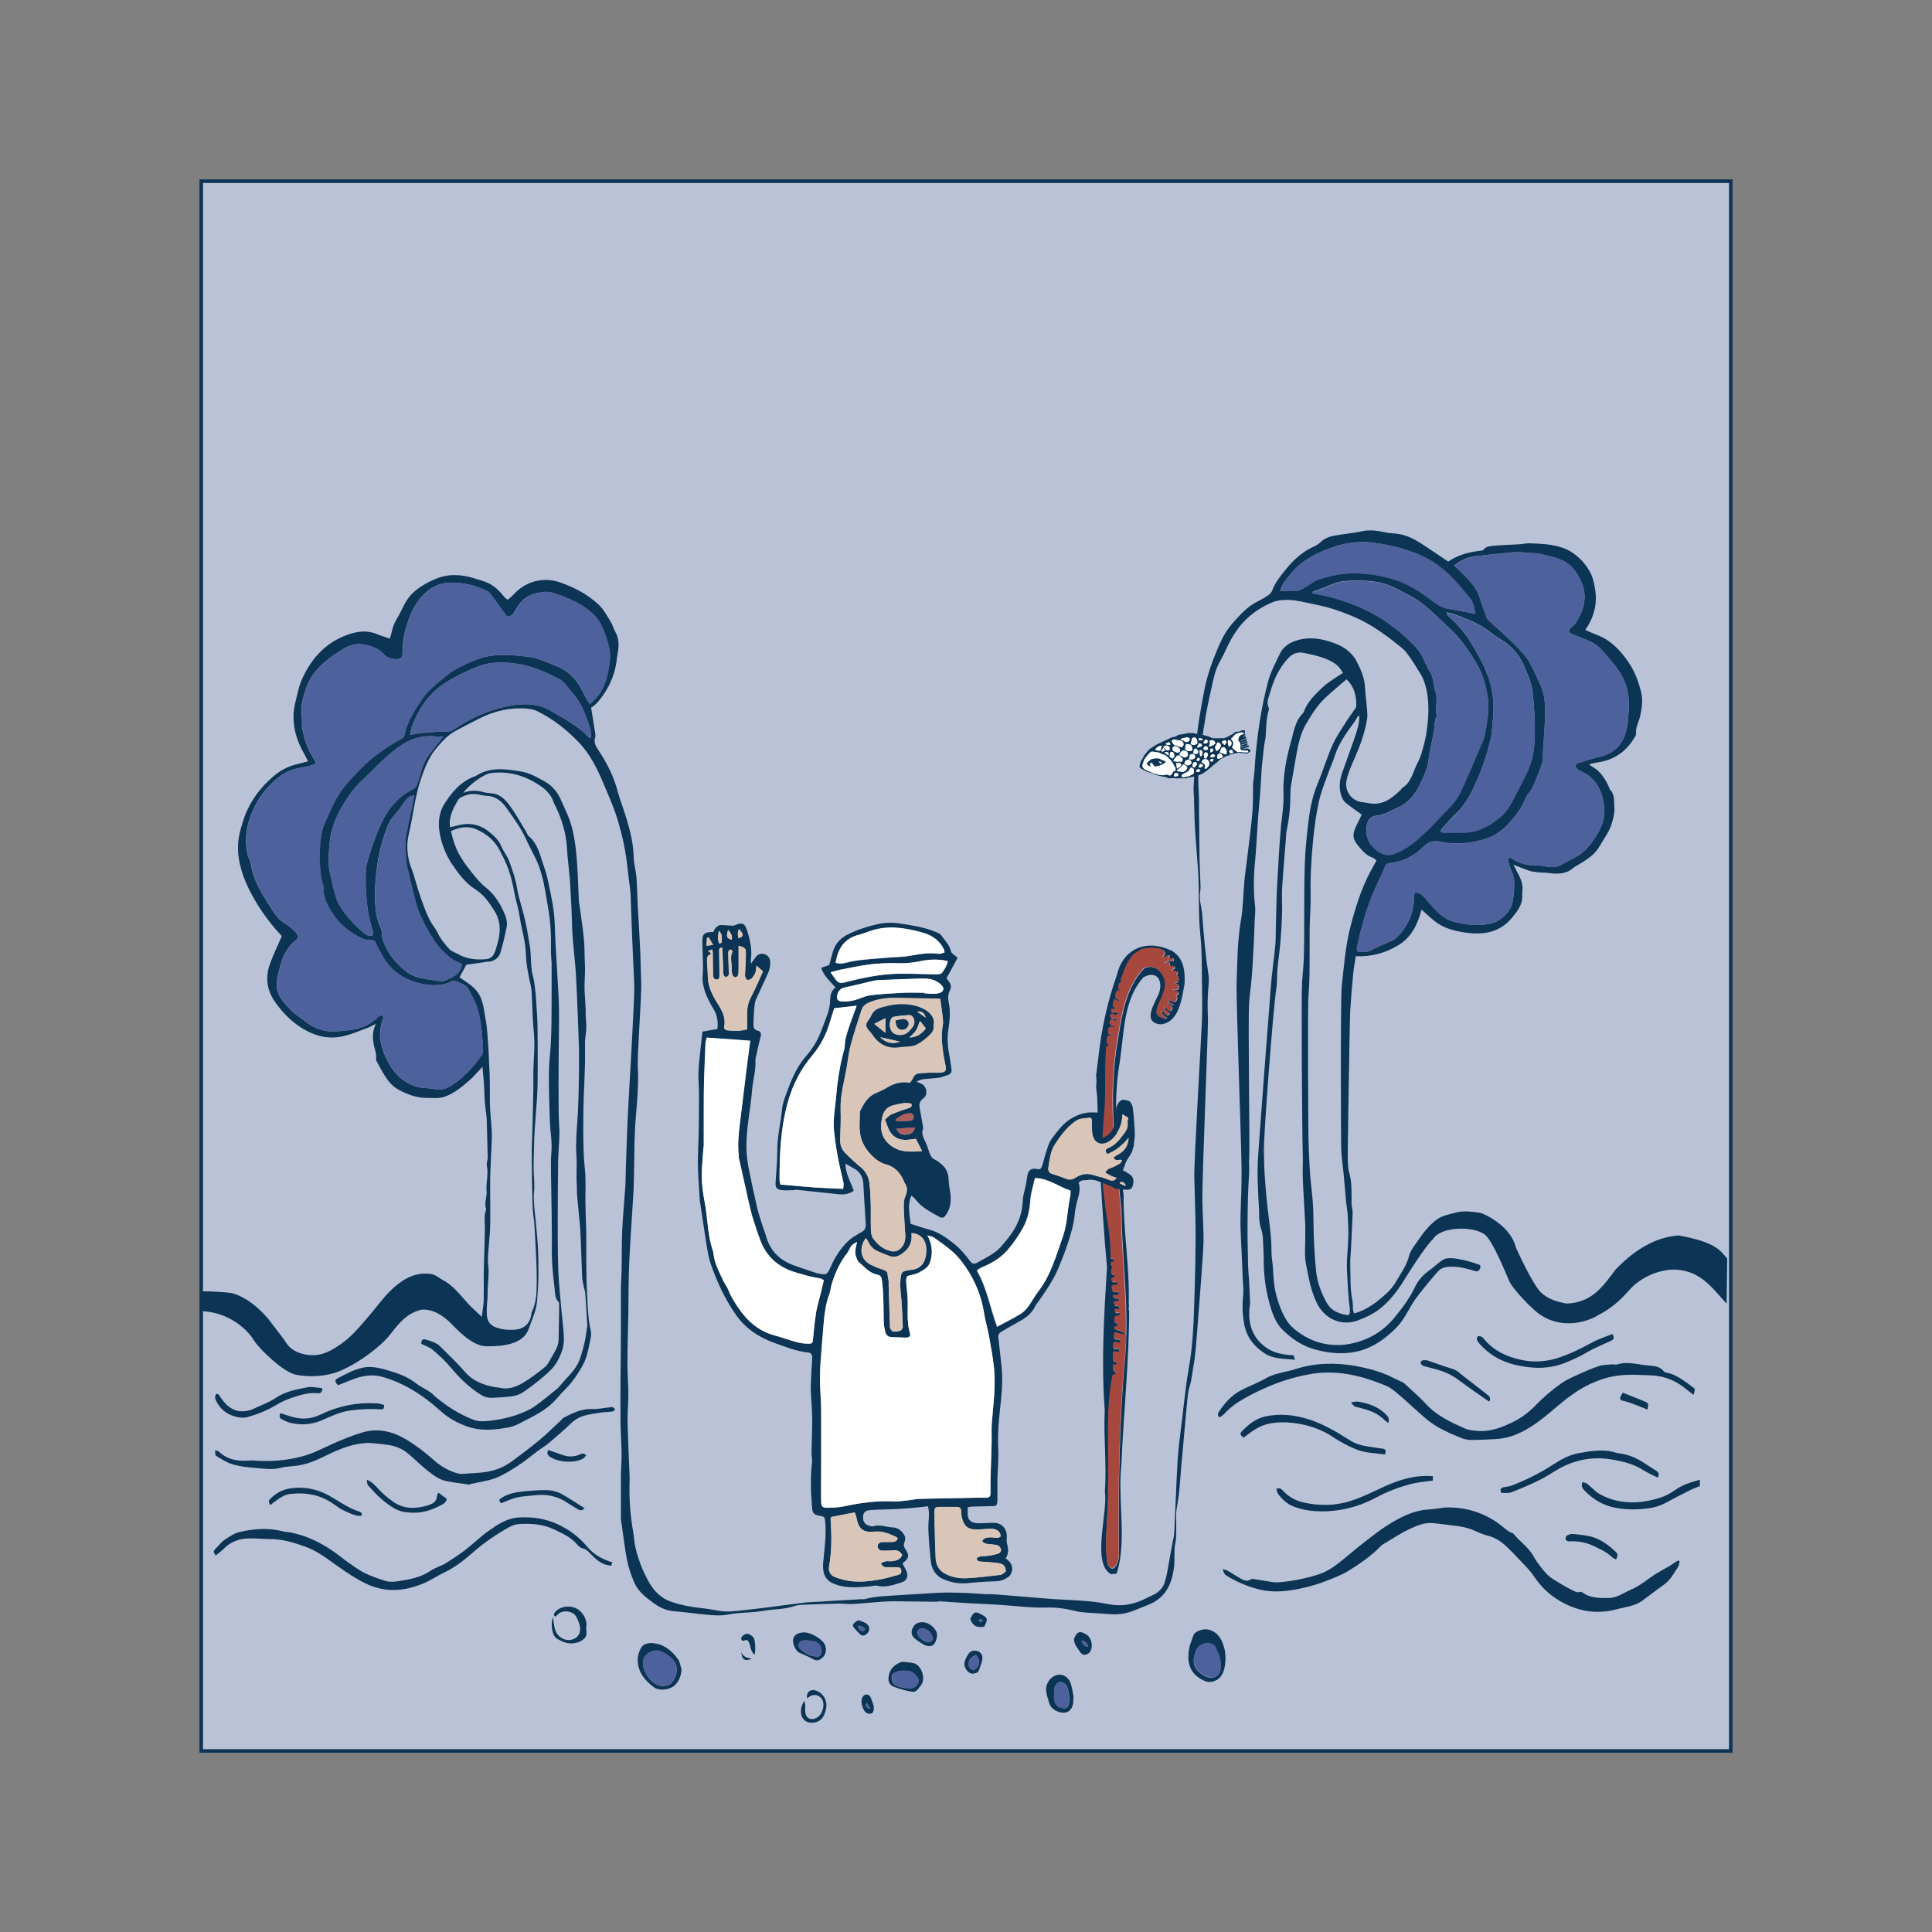 <?xml version="1.0" encoding="UTF-8"?>
<svg xmlns="http://www.w3.org/2000/svg" viewBox="0 0 136.06 136.06">
  <rect x="0" y="0" width="136.06" height="136.06" fill="#808080" stroke="none"/>
  <defs>
    <style>
      .cls-1 {
        fill: #fff;
      }

      .cls-2, .cls-3 {
        fill: #a7483f;
      }

      .cls-4 {
        fill: #0c3454;
      }

      .cls-5 {
        fill: #bac2d7;
      }

      .cls-3, .cls-6 {
        opacity: .8;
      }

      .cls-6 {
        fill: #324a8d;
      }

      .cls-7 {
        fill: #d9c6b8;
      }
    </style>
  </defs>
  <g id="poni_01">
    <rect class="cls-5" x="14.17" y="12.76" width="107.72" height="110.55" fill="none" stroke="#0c3454" stroke-width="0.25"/>
  </g>
  <g id="Layer_1" data-name="Layer 1">
    <g>
      <path class="cls-4" d="m82.43,66.91c.92.47,1.05,1.45.99,2.39-.2,1.04-.37,2.68-1.66,2.84-1.35-.1-.47-1.44-.16-2.14.34-.89-.09-1.71-1.07-1.18-1.43,1.58-1.36,3.94-1.67,5.96-.53,2.97-.17,6.46.27,9.38-.03,2.48.43,5.05.36,7.6h-.01c.08.16-.05.43.04.56-.01,3.64-.4,7.25-.55,10.89-.26,2.43.38,5.18-.28,7.45-.02.05-.04.12-.05.16-.14.01-.29.03-.4.04-1.39-.79-.2-4.33-.43-5.83.14-1.89-.1-3.83-.01-5.72-.25-3.36-.05-6.71.16-10.07-.36-3.98-.57-7.99-.69-11.97-.02-.23-.05-.46-.08-.69,0-.13.03-.26.03-.39,0-.17-.02-.35-.03-.52,0-.04.02-.09.03-.13.01-.12.03-.24.04-.36.03-.23.07-.46.09-.68.21-2.01.65-3.98,1.32-5.88.46-1.88,2.13-2.46,3.74-1.71Zm.47,2.27c.19-.07.14-.43-.03-.5.24-.26-.05-.31-.28-.28-.04-.16.24-.16.16-.29-.05-.11-.17-.03-.27-.04-.08-.03-.08-.15-.1-.23-.05-.15-.24.02-.35.04,0-.01-.01-.02-.01-.02.12-.14.47-.22.65-.16-.01-.09-.02-.15-.03-.21-.11.01-.21.03-.31.05l-.02-.02c.27-.52-.24-.03-.44-.11.82-.71-1.36-.81-1.7-.38-.61.31-.89,1.11-1.12,1.72-.05.2-.2.38.05.48-.09.02-.2-.09-.24.02-.07.23-.16.4.08.55,0,.01-.01.02-.02.02-.29-.2-.37.26-.34.47.08.1.32.1.27.24-.03-.02-.07-.04-.09-.05-.07.02-.11-.01-.15-.05-.17-.14-.17.21-.21.32-.04.22.21.14.11.43-.11-.2-.25-.15-.23.05.01.19.4-.07.46.2-.08.05-.15.08-.24.07-.12-.17-.35-.07-.27.17.13.11.33.03.44.17-.04.03-.08.09-.13.11-.03-.13-.17-.11-.25-.17-.17.2-.16.48.14.45.01.04.03.1.04.14-.39-.14-.44.11-.39.44.04.03.25,0,.22.13-.4-.12-.38.57-.26.58.16.07.01.2-.1.2-.13,1.43-.01,2.95-.12,4.44-.19,2.22-.31,4.46.05,6.67-.01.01-.03.02-.03.02.22,1.25.44,2.51.41,3.81.32-.03.34.26,0,.24.04.07-.04.27.09.25q.04.22-.05.24c0,.13,0,.25.01.37.16.02.33.07.19.25-.26-.13-.28.45.11.26.05.04.11.11.17.19-.22.11-.2.01-.38.09-.15,0-.01.33,0,.43.2-.04.71.11.31.25-.49-.1-.33.29.07.22.03.04.05.09.09.13-.11.11-.28.07-.41.12.02.09.08.19.08.28.4-.05.46.37.01.2,0,.1.01.19.01.28.1.1.31-.08.34.05.07.22-.2.15-.33.19-.03.19-.12.58.17.48-.01.1-.01.2-.02.31-.09-.13-.22-.08-.21.07.14.22.64.08.73.47-.26-.07-.49-.12-.73-.19-.02.13-.1.46.05.49.11-.01.47.02.38.2-.11.1-.2.05-.32.01-.27-.07-.16.23-.2.41.1.17.43-.11.44.25-.14.1-.21-.01-.35,0-.15-.03-.11.58-.08.67.33.01.28.4-.02.23.03.17-.08.44.12.5.2.1-.02.28-.15.26-.52,2.65-.23,5.28-.33,7.97.04,1.76-.28,3.56-.05,5.31.46.91.88-.29.81-.82-.03-4.58.01-9.14.44-13.72.04-.52.07-1.06.08-1.58.08-2.95-.32-5.87-.34-8.83-.39-3.67-.89-7.42-.38-11.13.26-1.55.43-3.32,1.18-4.73.22-.43.49-.82.84-1.16.32-.12.61-.09.84.05.28.16.49.47.59.84.14.6-.27,1.25-.48,1.81-.09.25-.21.53.07.71.15.05.44.25.56.09-.2-.08-.34-.21-.43-.4.21-.2.24.29.5.23.41-.19-.47-.34-.22-.59.12.15.25.28.44.29.25-.35-.1-.32-.25-.5.14-.05.26.14.41.1-.02-.04-.02-.11-.09-.11-.12,0-.29-.19-.26-.28.13.03.32.19.47.15.12-.07.22-.33.08-.4.35-.26.05-.4-.26-.43.12-.11.4.09.43-.13.02-.15-.05-.32-.23-.32.01-.08.1-.04.14-.08Z"/>
      <path class="cls-2" d="m82.86,68.68c.17.08.22.44.03.5-.04.03-.13,0-.14.08.17,0,.25.16.23.32-.02.22-.31.02-.43.13.32.02.61.16.26.43.14.08.04.34-.08.4-.15.03-.34-.12-.47-.15-.03.1.14.28.26.28.07,0,.07.07.09.11-.15.04-.27-.15-.41-.1.15.19.5.15.25.5-.19-.01-.32-.14-.44-.29-.25.25.63.4.22.59-.26.07-.29-.43-.5-.23.09.2.23.33.43.4-.12.16-.4-.03-.56-.09-.27-.17-.15-.46-.07-.71.21-.56.62-1.21.48-1.81-.1-.37-.31-.68-.59-.84-.23-.14-.52-.17-.84-.05-.35.34-.62.73-.84,1.16-.75,1.41-.92,3.18-1.18,4.73-.51,3.71-.01,7.46.38,11.13.02,2.96.41,5.88.34,8.83h-.09c-.09-.39-.59-.25-.73-.47-.01-.14.12-.2.21-.07.01-.11.01-.21.02-.31-.29.1-.21-.29-.17-.48.13-.03.39.03.33-.19-.03-.13-.24.04-.34-.05,0-.1-.01-.19-.01-.28.45.17.39-.25-.01-.2,0-.1-.05-.2-.08-.28.13-.05.31-.01.41-.12-.03-.04-.05-.09-.09-.13-.39.08-.56-.32-.07-.22.4-.14-.11-.29-.31-.25-.01-.1-.15-.43,0-.43.19-.08.16.02.38-.09-.07-.08-.12-.14-.17-.19-.39.19-.37-.39-.11-.26.14-.19-.02-.23-.19-.25-.01-.12-.01-.24-.01-.37q.1-.02.05-.24c-.13.02-.04-.19-.09-.25.34.02.32-.27,0-.24.02-1.3-.2-2.55-.41-3.81,0,0,.02-.01.03-.02-.36-2.2-.24-4.45-.05-6.67.11-1.49-.01-3.01.12-4.44.11,0,.26-.13.1-.2-.12-.01-.14-.7.26-.58.03-.13-.17-.1-.22-.13-.04-.33,0-.58.39-.44-.01-.04-.03-.1-.04-.14-.31.03-.32-.25-.14-.45.08.07.22.04.25.17.05-.02.09-.08.13-.11-.11-.14-.31-.07-.44-.17-.08-.24.15-.35.27-.17.09.01.16-.01.24-.07-.05-.26-.45-.01-.46-.2-.02-.21.12-.25.23-.05.1-.28-.15-.21-.11-.43.03-.11.03-.46.21-.32.04.04.09.08.15.05.02.01.05.03.09.05.04-.14-.2-.14-.27-.24-.03-.21.04-.67.34-.47.01,0,.02-.01.02-.02-.24-.14-.14-.32-.08-.55.04-.11.15,0,.24-.02-.25-.1-.11-.28-.05-.48.23-.61.51-1.42,1.12-1.72.34-.43,2.52-.33,1.7.38.2.08.71-.41.44.11l.02.02c.1-.02.2-.04.31-.05.01.05.02.12.03.21-.19-.05-.53.02-.65.16,0,0,.01.01.01.02.11-.02.29-.2.35-.04.02.08.02.2.1.23.1.01.22-.07.27.04.08.13-.21.13-.16.29.23-.02.52.02.28.28Z"/>
      <path class="cls-2" d="m79.21,93.98h.09c-.01.52-.03,1.06-.08,1.58-.43,4.57-.47,9.13-.44,13.72.08.52-.35,1.72-.81.82-.23-1.76.1-3.56.05-5.31.1-2.68-.2-5.31.33-7.97.13.02.35-.16.15-.26-.2-.07-.09-.33-.12-.5.31.17.35-.22.02-.23-.03-.09-.08-.7.08-.67.14-.01.21.1.35,0-.01-.36-.34-.08-.44-.25.03-.19-.08-.48.2-.41.12.04.21.09.32-.01.09-.17-.27-.21-.38-.2-.15-.03-.08-.36-.05-.49.24.07.47.12.73.19Z"/>
    </g>
    <path class="cls-4" d="m118.32,87c-1.92.1-3.42,1.25-4.52,2.38-.82,1.06-1.61,2.38-3.49,2.42-.65-.12-1.26-.29-1.77-.76-.6-.56-1.75-3.1-1.78-3.18-.23-.85-.79-1.44-1.49-1.92-.15-.11-.84-.51-1.04-.53-.59-.08-1.18-.17-1.76,0-.44.12-.89.19-1.28.47-.65.47-1.08,1.13-1.53,1.77-.17.24-.35.5-.42.78-.17.68-.58,1.23-.92,1.82-.18.32-.43.62-.7.86-.66.6-1.36,1.14-2.25,1.39-.15-.27-.06-.58-.12-.87-.18-.85-.13-1.72-.16-2.58-.01-.34.03-.68.05-1.03.04-.86.09-1.72.12-2.59,0-.23-.08-.47-.08-.71,0-.73.04-1.45-.17-2.17-.07-.22-.07-.47-.09-.71-.03-.35.13-9.98.17-10.68.05-.83.12-1.66.2-2.49.04-.45.12-.9.19-1.33,1.09.05,2.07-.22,2.96-.75.95-.56,1.4-1.48,1.67-2.53.32.28.6.55.9.79.62.5,1.37.71,2.14.82,1.27.19,2.44.03,3.32-1.02.39-.47.77-.95.73-1.61,0-.06,0-.12,0-.18.08-.46-.04-.87-.26-1.27-.12-.21-.22-.43-.35-.69.41.16.75.3,1.1.42.19.06.41.08.61.11.25.03.5.02.74.05.61.08,1.21.1,1.73-.33.15-.13.34-.22.52-.33.52-.32,1.05-.67,1.35-1.21.29-.52.68-.99.86-1.59.12-.41.23-.8.19-1.22-.04-.4.04-.83-.28-1.17-.05-.05-.07-.13-.1-.2-.26-.58-.59-1.1-1.16-1.43-.07-.04-.14-.09-.21-.14.04-.04.06-.07.09-.07.22-.05.44-.09.66-.13,1.1-.2,1.91-.82,2.46-1.79.03-.05.07-.11.07-.16-.06-.48.21-.89.3-1.33.12-.56.19-1.11.05-1.66-.19-.73-.44-1.44-.88-2.08-.58-.85-1.26-1.57-2.26-1.94-.27-.1-.53-.22-.79-.34.11-.17.21-.3.29-.46.38-.72.54-1.48.42-2.29-.06-.39-.13-.8-.29-1.16-.29-.6-.72-1.11-1.28-1.5-.48-.34-1.03-.49-1.6-.58-.5-.08-1-.09-1.51-.11-.22,0-.44.06-.66.07-.62.04-1.25.05-1.86.11-.23.03-.51.04-.68.28-.03.04-.1.05-.16.06-.82.09-1.61.28-2.32.77-.55-.37-1.09-.74-1.64-1.1-.62-.42-1.26-.79-2.03-.87-.24-.02-.48-.03-.71-.08-.55-.12-1.09-.21-1.67-.09-.66.15-1.35.19-2.01.32-.34.07-.68.2-.95.47-.13.13-.31.23-.49.31-.77.35-1.38.91-1.91,1.56-.38.47-.77.93-.98,1.51-.05.13-.16.25-.27.33-.23.16-.48.31-.73.43-.73.35-1.25.94-1.78,1.53-.67.75-1.02,1.68-1.38,2.59-.28.73-.51,1.5-.65,2.27-.24,1.28-.48,2.56-.56,3.87-.05.93-.12,1.86-.17,2.8-.01.28.02.56.03.84.02.71.03,1.43.07,2.14.06.95.14,1.89.21,2.84.11,1.56,0,3.12.17,4.69.12,1.1.09,2.22.11,3.33.01.86.03,1.72,0,2.59-.04,1.02-.57,10-.54,11.08.04,1.33.08,2.65.09,3.98,0,1.25-.02,2.5-.06,3.75-.05,1.6-.07,3.21-.28,4.81-.09.69-.23,1.38-.32,2.07-.1.75-.18,1.51-.27,2.26-.1.83-.21,1.65-.29,2.48-.06.67-.08,1.34-.12,2.01-.06,1.22-.1,2.44-.16,3.66-.01.22-.07.43-.11.65-.06.32-.12.64-.18.96-.11.6-.19,1.21-.35,1.79-.13.5-.48.85-.97,1.05-.14.06-.27.12-.4.19-.83.43-1.73.59-2.64.4-1.29-.27-2.6-.27-3.91-.36-.62-.04-1.24-.1-1.87-.15-.74-.06-1.48-.12-2.23-.18-.31-.02-.63,0-.94-.03-1.07-.08-2.14-.13-3.21-.07-.92.06-1.84.11-2.76.17-.76.05-1.52.07-2.25.27-.06.02-.12,0-.18,0-.95.05-1.9.11-2.85.17-.42.02-.83.03-1.25.08-1.33.16-2.65.36-3.98.5-.68.07-1.36.19-2.04.06-.39-.07-.79-.14-1.18-.18-.73-.08-1.44-.21-2.14-.45-.7-.24-1.2-.75-1.54-1.35-.46-.8-.79-1.67-.99-2.57-.07-.33-.08-.68-.14-1.01-.21-1.19-.29-2.39-.25-3.59,0-.12,0-.24,0-.36-.05-1.22-.11-2.44-.14-3.66-.01-.61.03-1.21.05-1.82,0-.18,0-.36,0-.54-.02-.62-.06-1.25-.06-1.87,0-1.14.04-2.29.06-3.43.02-1.26.01-2.53.07-3.79.07-1.54.19-3.09.28-4.63.09-1.53.04-3.31.13-4.84.04-.7.28-2.86.19-4.09-.06-.78.28-5.27.24-6.06-.03-.65-.04-1.31-.06-1.96-.03-.77-.08-1.55-.12-2.32-.02-.4-.05-.8-.07-1.2-.03-.65-.04-1.31-.09-1.96-.04-.46-.18-.91-.19-1.36-.02-.95-.24-1.85-.51-2.75-.2-.65-.45-1.29-.63-1.94-.27-1.02-.73-1.94-1.3-2.8-.2-.31-.41-.58-.27-.98.03-.08,0-.18,0-.27-.09-.6-.19-1.2-.29-1.81.38-.23.67-.62.93-1.01.44-.66.73-1.39.85-2.18.03-.22.05-.44.09-.65.1-.52.11-1.03-.17-1.51-.13-.22-.18-.48-.31-.69-.27-.43-.51-.9-.87-1.23-.78-.72-1.71-1.21-2.72-1.56-1.17-.4-2.41-.08-3.24.84-.13.14-.28.26-.43.39-.07-.05-.14-.09-.19-.14-.34-.42-.7-.81-1.19-1.04-.31-.14-.64-.23-.97-.33-.93-.29-1.86-.34-2.78.06-.88.39-1.69.87-2.15,1.78-.17.34-.34.69-.54,1.02-.18.3-.29.61-.36.95-.03.15-.09.3-.13.43-.34-.12-.63-.2-.92-.32-.8-.32-1.57-.16-2.33.16-1.4.58-2.31,1.66-2.92,3-.24.52-.34,1.1-.48,1.66-.16.61-.16,1.24-.05,1.86.13.71.43,1.35.79,1.97.05.09.08.18.15.32-.24.06-.46.12-.67.17-.63.14-1.2.41-1.7.83-.93.78-1.65,1.71-2.08,2.85-.1.28-.18.56-.27.85-.26.86-.27,1.74-.06,2.6.24,1.01.7,1.93,1.24,2.8.49.79,1.06,1.53,1.7,2.2-.29.66-.59,1.29-.83,1.94-.22.59-.27,1.22-.08,1.84.15.48.42.88.73,1.26.58.73,1.27,1.32,2.12,1.73.7.33,1.42.46,2.2.32.68-.12,1.3-.41,1.94-.64.15-.06.29-.14.54-.27-.28.6-.23,1.11-.11,1.62.06.28.18.56.12.86,0,.04.01.09.03.13.29.53.56,1.08.96,1.55.31.36.72.56,1.13.74.48.2.99.33,1.51.32.4,0,.8.06,1.22-.09.68-.25,1.21-.69,1.73-1.15.31-.27.57-.59.92-.95.05.63.12,1.18.13,1.74.02,1.07.16,1.53.17,2.04.02.87.05,1.73.07,2.6,0,.2-.1.41-.06.6.13.59-.08,1.17-.02,1.76.04.41-.19.85-.03,1.29-.18.47-.08.96-.09,1.44-.02,1-.06,1.99-.08,2.99-.01.64.01,1.28,0,1.92-.01.37-.08.74-.14,1.23-.3-.29-.53-.49-.75-.71-.6-.59-1.06-1.32-1.8-1.77-.2-.12-.41-.24-.6-.37-.25-.17-.53-.2-.81-.2-1.01,0-1.78.54-2.46,1.2-.52.5-.94,1.1-1.42,1.66-.63.73-1.22,1.49-2.02,2.06-.68.48-1.38.9-2.25.82-.67-.06-1.27-.28-1.67-.87-.24-.36-.5-.7-.77-1.04-.23-.31-.46-.62-.72-.9-.53-.58-1.32-1.25-2.24-1.53-.25-.08-1.55-.16-2.25-.15l-.02,1.4c1.74.03,3.16,1.08,3.77,2.11.45.65,2.03,2.17,2.91,2.36.46.1,1.97.3,3.36-.37,1.1-.5,2.62-1.59,3.33-2.51.56-.73,1.17-1.48,2.18-1.7.82-.06,1.57.47,2.06.97.52.53,1.55,1.62,2.51,1.61,2.78.04,2.89-1.07,3.08-1.54.21-.56.44-1.11.48-1.71.04-.59.09-1.19.09-1.78,0-.73,0-1.46-.05-2.18-.06-.86-.16-1.72-.24-2.58-.02-.24-.04-.47-.04-.71,0-.25.04-.5.04-.75,0-.46-.05-.92-.05-1.38,0-.49.02-.98.03-1.47.02-1.52.22-2.84.25-4.36.02-1.04.01-4.19-.02-4.56-.02-.23-.09-2.23-.3-3.02-.21-.76-.1-1.54-.25-2.29-.07-.35-.11-.7-.18-1.05-.07-.35-.15-.69-.23-1.04-.15-.6-.36-1.2-.46-1.81-.11-.66-.32-1.29-.55-1.91-.13-.37-.41-.69-.56-1.06-.17-.44-.49-.72-.84-1.01-.69-.58-1.46-.69-2.31-.45-.15.04-.31.07-.47.1-.09-.74.22-1.31.55-1.88.04-.07.11-.15.18-.19.35-.19.71-.3,1.11-.25.27.03.53.11.79.12.65.04,1.08.44,1.4.92.46.66.95,1.31,1.29,2.05.24.53.52,1.03.77,1.56.5,1.08.63,2.26.83,3.41.18,1,.21,2.01.19,3.02,0,.28.04.56.05.85,0,.65,0,1.3,0,1.95-.01,1.61.02,3.23-.15,4.84-.11,1.07.03,4.36.03,4.44.04.71.11.99.12,1.6,0,.4-.05.8-.05,1.2,0,1.15.04,2.29.05,3.44,0,.64.02,1.28.02,1.92,0,.59-.02,1.19.02,1.78.04.64.12,1.27.19,1.91.03.26.03.53.25.73.05.05.05.17.05.25,0,.8-.03,1.6-.04,2.4,0,.51-.29.9-.52,1.31-.13.23-.25.49-.45.65-.5.41-1.03.81-1.58,1.13-.48.28-1.03.47-1.62.32-.1-.03-.21-.02-.31-.04-.8-.15-1.53-.41-2.1-1.06-.54-.63-1.15-1.2-1.74-1.79-.28-.29-.67-.39-1.03-.5-.23-.07-.32.04-.32.3.28.14.58.23.79.41.46.39.92.81,1.3,1.27.59.71,1.24,1.35,2.02,1.85.27.18.55.29.88.27.47-.03.95-.04,1.42-.11.27-.04.56-.14.78-.3.48-.32.94-.68,1.38-1.05.36-.31.72-.62.97-1.04.28-.48.49-1,.5-1.55.01-.63-.09-1.27-.15-1.91-.08-.99-.2-1.98-.24-2.97-.05-1.4-.04-2.8-.04-4.2,0-1.2.02-2.41.03-3.61,0-.15.01-.3.02-.45.02-.65.11-1.31.05-1.96-.07-.85-.04-4.78-.02-6.33.01-.74.02-1.49,0-2.23-.01-.59-.06-1.18-.09-1.78-.05-.86-.1-1.72-.15-2.58-.04-.72-.03-1.45-.12-2.17-.09-.75-.27-1.48-.42-2.22-.06-.31-.15-.61-.25-.9-.28-.77-.41-1.62-1.09-2.19-.08-.06-.11-.18-.16-.27-.37-.61-.71-1.24-1.13-1.82-.32-.44-.69-.87-1.31-.93-.19-.02-.39-.03-.57-.08-.48-.13-.95-.16-1.45.05.41-.56,1.25-1.15,1.7-1.33.11-.04.23-.07.35-.08,1.29-.13,2.44.24,3.48.98.38.27.68.62.84,1.08.05.14.13.27.19.4.42.9.69,1.83.75,2.82.04.77.15,1.53.21,2.3.05.67.07,1.34.11,2.01.03.61.03,1.21.07,1.82.05.74.14,1.48.2,2.22.05.58.07,1.16.1,1.74.06,1.38.12,2.77.16,4.15,0,.31,0,.97,0,1.28-.02.53,0,2.07-.12,3.74-.05.72-.12,1.6-.07,2.33.06.77-.02,1.31.03,2.08.02.3,0,.6.03.89.07.81.17,1.61.22,2.42.06,1.09.08,2.17.13,3.26.01.23.08.46.12.69.03.14.09.28.1.42.05.69.09,1.39.13,2.08,0,.09.03.18.01.26-.06.38-.1.76-.19,1.14-.09.4-.2.8-.34,1.19-.28.78-.94,1.29-1.43,1.91-.07.09-.17.17-.26.24-.32.26-.64.53-.97.78-.26.2-.52.4-.8.56-.93.49-1.94.74-2.99.85-.37.04-.74.04-1.1-.11-.96-.38-1.81-.93-2.6-1.58-.14-.11-.25-.26-.4-.35-.33-.22-.7-.39-1.02-.64-.46-.35-.97-.58-1.51-.75-.52-.16-1.06-.34-1.6-.37-.88-.04-1.63.42-2.38.8-.21.1-.19.26.04.48.33-.13.66-.26.99-.39.73-.29,1.47-.41,2.23-.17.45.14.9.31,1.32.52,1.01.48,1.9,1.16,2.73,1.9.53.48,1.14.8,1.8,1.04.97.35,1.96.26,2.95.07.48-.09.88-.35,1.3-.56.78-.39,1.52-.81,2.09-1.48.24-.28.5-.55.76-.82.4-.42.71-.91,1-1.4.32-.53.44-1.14.56-1.73.05-.26.13-.54.07-.79-.21-.92-.22-1.86-.27-2.79-.07-1.26-.04-2.53-.05-3.79,0-.22,0-.44-.01-.66-.02-.61-.04-1.22-.05-1.83-.01-.82.05-1.65-.05-2.46-.15-1.27-.1-4.06-.07-4.94.03-.77.07-1.55.09-2.32.01-.5,0-1.01,0-1.51,0-.3.06-.59.08-.89.04-.59-.05-.81-.03-1.4,0-.19-.06-1.02-.07-1.21-.05-.8.06-1.34.01-2.14-.03-.56-.01-1.13-.07-1.69-.07-.75-.19-1.5-.29-2.25-.02-.13-.05-.26-.06-.4-.03-.68-.06-1.36-.09-2.04-.05-.99-.13-1.98-.35-2.95-.18-.79-.54-1.5-.87-2.23-.23-.51-.61-.93-1.09-1.2-.55-.31-1.09-.62-1.75-.72-1.08-.17-2.12-.32-3.1.32-.02.02-.06.02-.08.03-.97.36-1.61,1.1-2.14,1.94-.44.71-.47,1.52-.28,2.33.16.68.42,1.32.81,1.91.35.52.72,1.02,1.19,1.44.18.16.38.29.57.42.53.36.87.88,1.21,1.4.36.56.45,1.15.36,1.78-.04.3-.14.59-.22.89-.1.37-.25.73-.7.77-.69.06-1.37,0-1.98-.36-.19-.11-.43-.17-.58-.32-.24-.24-.45-.51-.64-.79-.16-.23-.25-.51-.42-.73-.47-.63-.71-1.36-.97-2.08-.26-.71-.42-1.45-.69-2.16-.3-.8-.35-1.62-.16-2.41.3-1.26.41-2.55.83-3.79.26-.75.52-1.48,1.02-2.11.43-.54.89-1.05,1.51-1.37.54-.28,1.08-.57,1.62-.84,1.03-.51,2.12-.78,3.28-.69.26.02.54.07.77.18,1.09.53,2.03,1.27,2.88,2.14.84.86,1.36,1.92,1.81,3,.39.93.81,1.85,1.07,2.83.22.79.41,1.58.52,2.39.07.47.11.94.17,1.41.04.38.11.76.13,1.15.05,1.07.07,2.14.12,3.2.04,1.05.1,2.1.14,3.15.04,1.01-.4,7.91-.46,9.35-.05,1.16-.09,2.31-.13,3.47-.02.46-.01.92-.04,1.38-.07,1.04-.17,2.07-.22,3.11-.04.89-.02,1.78-.04,2.67,0,.51-.05,1.01-.05,1.52,0,1.07,0,2.15,0,3.22,0,1.01-.02,2.03-.03,3.04,0,1.03-.01,2.05,0,3.08.01.73.07,1.46.08,2.19,0,.49-.04.98-.05,1.47,0,1.05,0,2.11,0,3.16,0,.09.03.18.04.26.13.88.23,1.77.4,2.64.1.52.29,1.03.49,1.52.27.63.81,1.06,1.35,1.45.43.32.91.55,1.47.59.78.06,1.56.18,2.35.25.46.04.94.08,1.38-.01.86-.17,1.73-.12,2.58-.27.71-.13,1.45-.09,2.14-.33.15-.05.32-.08.48-.09.87-.04,1.75-.07,2.62-.09.36,0,.71.05,1.07.03.79-.05,1.57-.14,2.36-.18.52-.03,1.04,0,1.56,0,.64,0,1.28.02,1.92.02.09,0,.18-.03.26-.03.64.04,1.28.09,1.91.13.82.05,1.64.07,2.45.13,1.05.07,2.1.21,3.17.18.64-.02,1.28.07,1.9.22.27.07.55.11.83.13.54.05,1.09.06,1.64.11.57.06,1.12-.01,1.66-.21.4-.15.8-.32,1.2-.48,1.11-.47,1.55-1.4,1.71-2.51.09-.6-.02-1.22.11-1.82.07-.33.05-.68.06-1.02.01-.49-.05-.99.04-1.46.2-1.04.24-2.09.33-3.14.06-.62.12-1.24.17-1.86.07-.72.13-1.45.2-2.17.05-.44.06-.9.19-1.32.17-.54.21-1.1.31-1.65.13-.74.16-1.5.23-2.26.02-.22.03-.44.05-.66.07-.95.15-1.89.22-2.84.05-.72.1-1.44.15-2.17.02-.39.04-.77.03-1.16-.02-.76-.06-1.51-.08-2.27-.04-1.56.43-12.35.39-13.04-.03-.55-.03-1.09,0-1.64.02-.47.11-.94.03-1.41-.09-.6-.17-1.2-.23-1.8-.08-.78-.14-1.56-.2-2.35-.04-.53-.23-1.04-.15-1.58.02-.14.03-.29.03-.44-.02-.6-.05-1.21-.07-1.81-.01-.61-.01-1.21-.02-1.82,0-.53-.01-1.06-.02-1.59,0-.3,0-.61,0-.91-.02-.62-.07-1.24-.05-1.86.02-.58.09-1.17.17-1.74.12-.85.26-1.69.4-2.53.1-.54.22-1.07.34-1.61.15-.64.25-1.3.58-1.89.18-.32.35-.65.5-.99.36-.77.79-1.48,1.42-2.08.54-.51,1.16-.9,1.83-1.17.36-.14.79-.18,1.18-.16.53.03,1.06.16,1.58.27.49.1.99.21,1.47.36.55.18,1.1.38,1.63.62,1.04.46,1.97,1.12,2.85,1.82.27.21.55.42.75.69.35.46.65.96.95,1.45.37.61.49,1.31.54,2,.04.62,0,1.25-.08,1.87-.07.57-.22,1.14-.38,1.7-.1.34-.27.66-.42.98-.24.54-.38,1.14-.94,1.47-.03.02-.05.07-.08.11-.65.64-1.34,1.19-2.35.96-.14-.03-.29-.04-.44-.06-.74-.11-1.23-.83-1.05-1.58.13-.57.39-1.11.62-1.65.37-.85.67-1.72.82-2.63.03-.2.02-.41,0-.61-.04-.54-.12-1.08-.15-1.62-.03-.66-.29-1.24-.58-1.81-.34-.66-.92-1.06-1.62-1.31-.88-.32-1.74-.46-2.66-.16-.53.17-.95.49-1.16.97-.27.6-.6,1.16-.78,1.83-.47,1.72-.73,3.46-.9,5.22-.04.43-.06.86-.09,1.29-.02.26-.08.53-.09.79-.02.68.01,1.37-.05,2.04-.1,1.12-.26,2.24-.39,3.36-.06.5-.14,1-.18,1.5-.08.9-.08,1.82-.24,2.71-.25,1.48-.25,2.96-.3,4.45-.04,1.3.37,12.11.35,13.31,0,.46-.01.92-.02,1.38-.02.7-.06,1.4-.06,2.1,0,.48.03.95.05,1.43.04.85.08,1.7.11,2.54.02.4.07.8.03,1.2-.07.69-.05,1.37.08,2.04.17.88.67,1.53,1.42,2.02.65.43,1.38.37,2.15.46-.04-.14-.07-.23-.1-.31-.68-.04-1.34-.14-1.89-.52-1.02-.7-1.35-1.72-1.2-2.93,0-.07.04-.15.03-.22-.02-.56-.05-1.12-.08-1.68-.02-.31-.05-.62-.06-.94-.02-1.03-.05-2.06-.04-3.08.01-1.14.03-2.29.11-3.43.03-.36-.03-.7,0-1.05.07-.89-.09-9.42,0-10.94.04-.64.14-1.27.19-1.9.07-.92.11-1.83.16-2.75.02-.37.02-.74.04-1.11.01-.36.07-.72.03-1.07-.13-1.1-.1-2.2.01-3.3.03-.35.06-.71.08-1.06.04-.62.08-1.24.12-1.86.04-.59.11-1.18.15-1.77.04-.55.07-1.1.1-1.64.02-.27.05-.53.08-.8.03-.32.07-.65.11-.97.03-.21.09-.41.1-.61.04-.6.03-1.21.21-1.8.02-.05.02-.12,0-.17-.18-.38,0-.74.1-1.08.24-.86.6-1.66,1.21-2.35.34-.39.7-.53,1.17-.44.48.1.96.2,1.42.37.54.2,1.06.47,1.32,1.05-.09.05-.18.1-.26.16-.39.27-.81.51-1.15.83-.53.51-1.08,1.02-1.34,1.75-.01.04-.05.08-.08.11-.37.37-.52.86-.66,1.34-.03.11-.05.23-.08.35-.39,1.33-.67,2.68-.61,4.08.03.72-.1,1.42-.17,2.13-.13,1.42-.2,2.85-.28,4.27-.05,1.03-.06,2.06-.09,3.08-.01.37,0,.75-.04,1.12-.09.96-.24,1.92-.31,2.88-.07.91-.88,11.35-.92,12.39-.02.48-.02.94,0,1.42.03.5.03,1.01.07,1.51.05.58-.03,1.16.17,1.73.07.21.11.43.12.65.03.53.06,1.06.06,1.59,0,1.11.16,2.2.48,3.26.18.6.42,1.19.88,1.63.58.56,1.22,1.02,2.01,1.28.87.28,1.75.4,2.64.31,1.32-.13,2.38-.81,3.31-1.75.55-.55.85-1.25,1.26-1.88.36-.55,1.7-2.17,1.86-2.26.77-.46,2.38.12,2.43.13.3.14.51-.33.32-.44-.09-.04-1.93-.69-2.51-.38-.29.15-.7.55-.97.74-.44.31-.82.7-1.05,1.19-.38.8-.9,1.5-1.46,2.18-.75.91-1.7,1.5-2.85,1.78-.44.11-.89.16-1.36.14-1.01-.04-1.88-.39-2.67-.99-.26-.19-.5-.43-.68-.7-.35-.55-.58-1.16-.75-1.8-.17-.64-.21-1.28-.24-1.93-.02-.36-.1-.71-.1-1.06,0-.82-.08-1.63-.19-2.44-.11-.87-.2-1.74-.26-2.61-.06-.71-.08-1.43-.09-2.14-.02-1.13.66-10.08.87-11.38.08-.48.04-.97.09-1.46.05-.6.15-1.2.2-1.81.06-.68.1-1.35.12-2.03.02-.57-.02-1.15,0-1.73.07-1.14.17-2.28.26-3.42.02-.27.02-.54.08-.8.17-.82.25-1.64.25-2.48,0-.18,0-.36.03-.54.13-.79.27-1.58.41-2.37.13-.7.29-1.41.65-2.02.39-.67.81-1.35,1.39-1.89.48-.44.98-.86,1.47-1.28.55.52.68,1.13.69,1.79,0,.09-.01.19-.06.25-.22.33-.47.65-.68.99-.34.54-.71,1.07-.96,1.65-.39.89-.67,1.84-1.05,2.74-.38.92-.54,1.88-.65,2.85-.11.94-.2,1.89-.23,2.84-.05,1.49-.03,2.98-.04,4.47,0,.64,0,1.27-.02,1.91-.02.61-.08,1.22-.13,1.82-.06.86,0,10.57.05,12.08.02.57-.02,1.13,0,1.7.04,1.08.12,2.16.17,3.24.02.43,0,.86,0,1.29,0,.38-.03.76,0,1.14.03.37.12.73.19,1.1.14.73.32,1.45.66,2.12.55,1.08,1.71,1.59,2.86,1.17.52-.19,1.05-.44,1.5-.78.63-.48,1.14-1.11,1.58-1.78.24-.37,1.57-2.56,2.22-3.18.53-.87,2.83-.94,3.66-.29.54.43,1.5,2.8,1.68,3.22.28.64,1.73,2.12,2.21,2.41,1.64,1.11,3.45.42,4.04.05,1.49-.77,2.07-1.68,2.55-2.12,1.11-.96,2.36-1.13,2.89-1.11,1.78.07,2.58,1.24,3.64,2.4l.04-3.17c-.44-.48-.65-1.15-3.51-1.65Zm-84.37-12.72c-.58.84-1.26,1.58-2.11,2.14-.35.23-.76.39-1.23.28-.39-.09-.81-.04-1.19-.15-.97-.26-1.63-.89-2.1-1.78-.22-.42-.39-.84-.49-1.31-.12-.54-.07-1.06.1-1.58.04-.12.14-.24-.04-.39-.08.04-.21.06-.28.14-.58.6-1.31.85-2.12.93-.3.03-.59.06-.89.08-.77.04-1.46-.2-2.07-.68-.34-.27-.71-.49-1.01-.79-.53-.54-1.09-1.12-1.03-1.95.04-.55.22-1.11.39-1.64.1-.31.28-.59.46-.86.11-.17.26-.31.42-.44.27-.21.32-.36.07-.62-.21-.22-.45-.44-.71-.59-.45-.25-.74-.66-.99-1.06-.63-.98-1.29-1.96-1.46-3.16-.03-.22-.17-.41-.22-.63-.22-.91-.14-1.8.17-2.67.36-1.03.95-1.91,1.78-2.63.5-.43,1.04-.73,1.7-.84.28-.05.56-.11.83-.18.11-.03.2-.1.33-.16-.14-.26-.24-.44-.35-.62-.32-.56-.5-1.18-.62-1.8-.06-.29,0-.6-.04-.89-.1-.72.11-1.38.34-2.04.26-.73.75-1.32,1.33-1.81.4-.33.83-.63,1.27-.89.4-.24.87-.38,1.32-.32.54.08,1.08.23,1.48.66.25.26.55.4.92.39.33-.01.44-.09.44-.42,0-.48.03-.95.15-1.42.25-1.01.6-1.98,1.35-2.72.5-.5,1.09-.82,1.86-.83.92-.02,1.76.19,2.58.58.15.07.27.22.37.36.3.41.59.82.89,1.23.06.08.12.17.15.21.34,0,.45-.17.56-.38.32-.62.78-1.09,1.49-1.25.37-.08.76-.16,1.14-.04,1.04.32,2.04.72,2.86,1.48.44.4.67.89.86,1.43.21.61.41,1.2.34,1.86-.11.93-.28,1.83-.9,2.57-.14.17-.31.31-.5.51-.09-.13-.16-.22-.21-.32-.2-.36-.37-.75-.6-1.09-.39-.6-.93-1.03-1.59-1.29-.66-.26-1.3-.57-2.03-.65-1.04-.11-2.08-.22-3.1.06-.54.15-1.06.39-1.56.64-.37.18-.74.4-1.05.67-.63.52-1.28,1.01-1.74,1.71-.33.5-.66.99-.89,1.54-.1.25-.22.5-.25.75-.03.25-.14.37-.34.47-.6.3-1.14.7-1.68,1.09-.56.4-1.03.9-1.51,1.39-.48.49-.92,1.02-1.27,1.61-.21.34-.37.71-.53,1.08-.2.46-.46.9-.54,1.41-.04.28-.11.55-.12.83-.03.92-.06,1.85.19,2.75.02.07.06.14.05.22-.03.84.38,1.5.85,2.15.43.6.99,1,1.62,1.35.25.14.5.25.8.23.13,0,.26.05.34.07.36.74.69,1.44,1.26,1.98.65.62,1.44.95,2.33,1.09.66.1,1.27.07,1.86-.23.05-.03.12-.06.17-.04.44.17.91.3,1.1.82.04.11.11.21.16.31.12.25.26.5.34.77.31.97.35,1.98.41,2.98,0,.11-.01.25-.07.34Zm.49-6.55c.38-.06.69-.27.8-.64.18-.59.32-1.2.44-1.81.08-.41-.08-.8-.25-1.16-.29-.62-.68-1.2-1.23-1.63-.4-.32-.71-.71-1.02-1.1-.77-.98-1.15-1.6-1.42-2.86.59-.28,1.18-.4,1.82-.11.54.24,1.01.58,1.36,1.06.2.27.34.58.49.87.3.59.52,1.21.66,1.86.11.51.2,1.03.34,1.54.15.55.2,1.11.33,1.67.13.56.25,1.14.27,1.71.03.78.17,1.53.35,2.29.08.34.07.71.09,1.07.04.76.05,1.52.13,2.27.09.92-.03,1.84-.04,2.76,0,.4.01.8,0,1.2-.03,1.31-.05,2.62-.1,3.92-.03.73.02,4.34.08,4.77.06.4.1.8.12,1.2.06,1.23.15,2.47.14,3.7,0,.7-.03,1.43-.35,2.1-.04.08-.03.17-.05.26-.11.56-.51.92-1.1.97-.49.04-.96,0-1.43-.18-.38-.16-.55-.44-.58-.82-.05-.62.06-1.01.05-1.63,0-.42.07-1.03.07-1.44,0-.36-.06-.62-.05-.98.02-.46.14-1.68.14-1.77.07-1.49-.02-2.98.04-4.47,0-.06.09-1.94.1-2.25.02-.76-.17-1.68-.14-3.12,0-.43,0-.97-.02-1.4-.04-.6-.05-1.26-.09-1.86-.05-.62-.07-1.3-.19-1.91-.16-.86-.16-1.59-.82-2.23-.3-.29-.68-.51-1.02-.76.17-.3.33-.6.48-.88.53-.08,1.06-.14,1.59-.23Zm-5.39-11.05c-.13.64-.28,1.27-.4,1.91-.05.26-.12.53-.1.79.03.68.01,1.37.22,2.03.07.21.09.43.14.65.09.37.19.75.28,1.12.25,1.13.8,2.14,1.42,3.1.28.43.67.8,1.06,1.14.23.21.56.31.86.47-.07.71-.66.97-1.27,1.19-.15.06-.35,0-.53-.02-.41-.06-.82-.11-1.23-.21-.54-.13-.97-.45-1.35-.83-.55-.55-1-1.18-1.22-1.94-.03-.1-.01-.22-.03-.33-.01-.1-.01-.21-.05-.3-.33-.69-.43-1.42-.44-2.17,0-.25-.02-.5,0-.75.03-.49.08-.97.14-1.46.1-.8.28-1.58.54-2.33.16-.48.33-.97.71-1.36.29-.29.5-.66.75-1,.15-.2.32-.35.63-.36-.05.24-.09.45-.13.66Zm1.22-3.59c-.36.44-.54.95-.68,1.49-.07.26-.15.51-.26.76-.05.11-.17.2-.29.26-1.18.6-1.88,1.61-2.37,2.79-.32.78-.61,1.58-.82,2.39-.12.48-.1,1-.09,1.51.02,1.12.15,2.22.5,3.29.08.25-.04.37-.3.31-.1-.02-.19-.08-.27-.14-.7-.55-1.28-1.2-1.76-1.94-.22-.34-.3-.76-.42-1.16-.09-.3-.13-.61-.22-.91-.22-.78-.14-1.56-.08-2.35.12-1.39.78-2.55,1.57-3.64.34-.46.78-.85,1.2-1.26.53-.52,1.06-1.05,1.63-1.53.87-.72,1.83-1.22,3.02-1.1.17.02.34,0,.59,0-.35.45-.64.84-.95,1.22Zm11.24-1.12c-.78-.85-1.79-1.36-2.76-1.93-.82-.48-1.73-.51-2.63-.37-1.54.24-2.93.86-4.21,1.73-.18.12-.36.13-.58.13-.53-.02-1.07.05-1.6.09-.26.02-.52.08-.85.13.05-.23.06-.44.13-.62.36-.87.81-1.7,1.49-2.36.33-.33.72-.62,1.13-.85.59-.34,1.21-.64,1.84-.91.87-.38,1.79-.41,2.72-.3,1.12.14,2.15.56,3.14,1.08.45.23.69.69,1.02,1.05.61.67.88,1.5,1.17,2.32.08.24.08.51.11.77-.04.01-.07.03-.11.04Zm62.48-12.8c.88-.12,1.77-.21,2.66-.29.32-.03.65.03.98.06.26.02.54,0,.79.06.53.12,1.08.24,1.58.45.68.29,1.08.89,1.37,1.53.45,1.03.18,2.01-.41,2.91-.07.11-.18.19-.28.27-.26.22-.23.39.08.51.45.18.92.35,1.35.57.25.12.48.3.67.51.43.48.86.96,1.22,1.48.58.85.79,1.82.7,2.85-.03.4-.05.8-.13,1.19-.2,1.06-.8,1.76-1.88,2.02-.5.12-1,.27-1.49.43-.28.09-.31.24-.11.43.06.06.14.12.22.15,1.02.44,1.47,1.25,1.64,2.32.18,1.12-.3,2-.94,2.83-.38.5-.86.86-1.45,1.12-.34.15-.62.42-1,.47-.15.02-.29.04-.44.02-.37-.04-.74-.15-1.1-.13-.6.03-1.1-.2-1.59-.48-.05-.03-.1-.04-.22-.08.02.16.01.27.04.38.07.23.13.46.23.67.18.38.17.78.15,1.18-.01.31-.05.62-.11.93-.12.7-.88,1.38-1.57,1.52-.84.18-1.66.09-2.46-.11-.51-.12-.96-.41-1.33-.79-.29-.3-.56-.62-.83-.93-.23-.27-.28-.31-.68-.38-.03.1-.09.21-.08.31.03,1.12-.41,2.06-1.17,2.84-.21.22-.55.32-.84.46-.29.14-.61.25-.88.41-.27.17-.55.2-.85.19-.24,0-.31-.12-.26-.36.24-1.19.57-2.36,1.01-3.5.28-.74.67-1.42.95-2.15.06-.17.18-.25.36-.27.92-.08,1.72-.5,2.35-1.14.41-.42.77-.45,1.29-.34,1.02.21,2.05.09,3.04-.2.63-.19,1.18-.56,1.63-1.05.47-.51.91-1.05,1.18-1.71.13-.32.4-.59.56-.91.18-.36.32-.75.47-1.14.09-.23.19-.47.23-.72.04-.23.01-.47.03-.71.05-.89.13-1.77.15-2.66.01-.66-.06-1.33-.34-1.95-.25-.55-.49-1.11-.79-1.63-.21-.37-.52-.69-.81-1-.39-.41-.81-.78-1.22-1.17-.28-.26-.57-.51-.85-.77-.07-.07-.12-.17-.15-.27-.16-.43-.32-.86-.45-1.3-.23-.75-.78-1.27-1.31-1.81-.15-.16-.32-.3-.5-.46.48-.41,1.03-.6,1.6-.68Zm.79,8.45c-.1-.29-.2-.59-.35-.87-.29-.55-.59-1.1-.92-1.62-.39-.61-.86-1.16-1.41-1.65-.07-.06-.13-.12-.19-.19-.02-.02-.02-.05-.05-.17.21.05.37.07.52.12.38.14.75.28,1.12.44.56.24,1.08.54,1.56.92.32.26.7.45,1.03.7.49.37.88.84,1.15,1.39.12.24.2.49.31.73.2.43.34.87.39,1.36.12,1.13.19,2.25.13,3.39-.04.78-.18,1.54-.53,2.24-.36.71-.7,1.44-1.09,2.13-.2.36-.44.72-.75.97-.42.35-.87.67-1.41.89-.89.36-1.78.22-2.68.24-.04,0-.08-.03-.15-.07.02-.07.03-.14.07-.19.32-.36.63-.73.98-1.06.57-.52.94-1.17,1.27-1.85.51-1.06.89-2.16,1.17-3.3.14-.59.16-1.21.21-1.81.08-.94-.07-1.86-.37-2.76Zm-13.71-6.01c-.28-.04-.58.02-.9.03.08-.5.41-.82.68-1.16.82-1.05,1.96-1.59,3.19-2,.58-.19,1.16-.28,1.75-.31.54-.03,1.1.07,1.64.16,1,.18,1.96.46,2.88.9.82.4,1.5.97,2.12,1.62.38.39.71.83,1.07,1.25.28.32.34.71.39,1.13-.66-.12-1.27-.24-1.88-.35-.4-.07-.73-.25-1.06-.5-.85-.65-1.73-1.25-2.77-1.57-1.16-.35-2.36-.51-3.56-.4-.61.06-1.22.24-1.81.42-.24.07-.45.26-.68.4-.32.2-.61.44-1.05.37Zm5.19,16.49c.07-.42.32-.63.74-.67.5-.05.91-.33,1.36-.52.73-.3,1.25-.88,1.58-1.56.28-.59.6-1.18.67-1.87.07-.67.27-1.33.37-2.01.06-.37.04-.74.2-1.09-.16-.59.15-1.22-.15-1.8-.04-.07-.02-.18-.03-.26-.06-.38-.12-.75-.35-1.09-.2-.31-.32-.67-.49-1-.3-.58-.78-.99-1.26-1.43-.97-.88-2.06-1.57-3.25-2.08-.99-.42-2.03-.73-3.1-.91-.04,0-.07-.03-.11-.04,0-.03,0-.06,0-.09.45-.17.92-.33,1.36-.53.46-.2.94-.25,1.44-.26.92-.02,1.82.02,2.68.37.45.18.87.44,1.31.66,1.08.53,1.86,1.43,2.73,2.21.87.77,1.52,1.72,2.09,2.71.41.71.61,1.51.73,2.33.12.82-.05,1.6-.17,2.39-.07.46-.3.9-.48,1.33-.4.96-.81,1.92-1.25,2.86-.28.6-.73,1.07-1.19,1.54-.39.39-.75.8-1.15,1.18-.72.69-1.45,1.37-2.42,1.69-.48.16-.91-.05-1.24-.32-.53-.44-.75-1.05-.63-1.75Zm-1.45,34.5c-.58-.1-1.08-.31-1.38-.86-.38-.68-.65-1.39-.74-2.18-.13-1.2-.18-2.4-.19-3.61,0-.75-.05-1.5-.14-2.25-.11-.91-.15-1.84-.19-2.75-.06-1.24-.06-10.11-.04-10.44.04-.62.08-1.25.09-1.87.02-1.06,0-2.13.01-3.19.01-.82.09-1.63.07-2.45-.03-1.34.06-2.67.19-4,.09-.87.21-1.74.4-2.59.15-.66.41-1.3.64-1.94.15-.42.34-.82.47-1.24.28-.86.79-1.58,1.32-2.3.12-.16.22-.34.32-.51l.09.02c.01.46-.13.91-.27,1.34-.3.89-.63,1.76-.94,2.65-.18.52-.24,1.04-.07,1.58.08.26.21.46.42.61.33.25.67.49,1.03.75-.11.22-.22.46-.34.7-.39.74-.27,1.06.13,1.54.28.34.56.65,1,.8.09.03.16.12.25.19-.19.35-.39.69-.56,1.03-.57,1.15-.95,2.37-1.27,3.61-.36,1.38-.46,2.81-.62,4.22-.09.81-.06,11.15-.03,11.61.03.52.11,1.03.16,1.55.06.68.12,1.36.18,2.04.03.28.09.56.11.84.03.59.07,1.19.04,1.78-.03.8-.14,1.59-.08,2.4.05.82.07,1.63.19,2.45.01.09,0,.18,0,.27,0,.17-.1.24-.26.21Z"/>
    <path class="cls-4" d="m79.84,80.81c0-.29.07-.58.08-.87,0-.31-.02-.62-.05-.93-.02-.33-.05-.65-.09-.98-.03-.18-.11-.34-.22-.47-.04-.01-.4-.17-.59-.08s-.36.45-.37.58c-.01.24-.01.48-.03.72-.04.49-.2.88-.6,1.19-.23.18-.55.22-.57-.07-.02-.28-.02-1.45-.05-1.55-.08,0-.28-.01-.41-.01-.11,0-.29,0-.39.02-.44.07-.74.2-1.09.4-.59.34-.96.88-1.36,1.39-.13.17-.23.38-.3.59-.14.42-.27.85-.38,1.27-.08.29-.15.37-.37.32-.41-.09-.64.07-.7.47-.03.22-.07.44-.11.66-.07.36-.2.73-.21,1.09-.02.41-.08.79-.21,1.18-.27.81-.79,1.46-1.34,2.08-.44.5-1.06.76-1.62,1.09-.27.15-.38.13-.57-.12-.33-.44-.68-.86-1.12-1.2-.53-.43-1.09-.82-1.77-1-.43-.11-.84-.26-1.27-.39-.07-.69-.24-1.32.05-1.99.12.1.21.16.27.24.43.58,1.06.9,1.67,1.24.15.09.31.12.44-.05.36-.46.44-.99.37-1.55-.04-.32-.11-.64-.12-.95-.01-.41-.12-.77-.41-1.05-.17-.16-.36-.32-.57-.42-.22-.1-.3-.27-.37-.47-.09-.25-.17-.51-.28-.75-.13-.3-.32-.57-.18-.92.02-.05,0-.12,0-.18-.08-.43-.15-.87-.23-1.3-.06-.29,0-.5.26-.69.32-.24.26-.77-.08-.99-.1-.06-.21-.1-.41-.19.19-.08.3-.14.42-.16.38-.05.77-.06,1.15-.11.22-.03.42-.12.64-.19.23-.07.29-.23.25-.45-.05-.31-.08-.62-.14-.93-.13-.63-.17-1.27-.06-1.91.09-.59.14-1.18.02-1.77-.07-.3-.07-.61.08-.91.12-.23.07-.46-.1-.65-.06-.07-.1-.15-.14-.2.27-.5.53-.97.78-1.44-.19-.18-.43-.29-.47-.46-.1-.45-.42-.74-.66-1.09-.1-.15-.24-.19-.39-.26-.79-.33-1.62-.46-2.46-.59-.55-.09-1.11-.09-1.64.03-.71.16-1.4.38-2.06.7-.56.27-.94.67-1.11,1.26-.09.31-.17.63-.25.92-.2.07-.38.13-.57.2.2.59.64.96,1.01,1.38-.33.26-.37.57-.38.91,0,.28-.06.56-.14.83-.12.4-.29.78-.43,1.17-.25.71-.62,1.36-1.11,1.91-.7.79-1.07,1.74-1.42,2.7-.12.33-.25.68-.28,1.03-.1,1-.35,1.97-.34,2.99,0,.73-.08,1.46-.12,2.18-.02.37.05.49.42.55.25.04.5.01.75.01.1,0,.21-.04.31-.03.98.1,1.95.21,2.92.31.37.04.74.02,1.1-.24-.2-.62-.58-1.19-.58-1.91.24.14.42.24.6.34.44.23.63.61.66,1.09.05.94.11,1.87.17,2.81.02.26-.04.44-.3.58-.37.21-.76.43-1.05.74-.46.48-.83,1.05-1.1,1.67-.28.62-.3.63-.97.49-.04,0-.08-.03-.13-.04-.53-.18-1.07-.35-1.6-.55-.96-.37-1.61-1.04-1.88-2.05-.05-.17-.12-.34-.17-.5-.15-.48-.33-.96-.44-1.44-.22-.94-.42-1.88-.61-2.83-.08-.42-.14-.85-.15-1.28-.05-1.4.28-2.78.39-4.17.05-.71.28-1.4.24-2.13,0-.1.02-.21.05-.31.1-.46.2-.93.32-1.39.05-.19,0-.35-.19-.39-.3-.06-.33-.26-.32-.5.01-.37.03-.74.06-1.11.02-.2.04-.41.12-.6.29-.65.61-1.29.89-1.95.09-.21.11-.46.11-.69,0-.23-.14-.45-.36-.53-.23-.08-.47-.05-.64.17-.11.14-.21.29-.34.47-.01-.1-.03-.14-.03-.18.12-.78-.05-1.52-.29-2.24-.13-.39-.35-.47-.73-.31-.08.03-.16.08-.24.07-.3,0-.6-.05-.89-.04-.11,0-.23.11-.32.2-.08.08-.12.2-.17.29-.6-.02-.77.12-.77.66,0,.81.09,1.62.02,2.43-.03.37.06.78.18,1.14.14.4.35.79.57,1.16.28.45.36.92.29,1.44-.37.06-.71.12-1.05.18-.02.18-.04.31-.05.44-.08.78-.19,1.57-.23,2.35-.03.58.05,1.16.04,1.73-.01,1.33-.01,2.65-.07,3.98-.05,1.17.06,2.32.13,3.48,0,.03.02.06.02.09.14.9.26,1.79.41,2.69.09.55.16,1.12.35,1.65.44,1.25.99,2.44,1.76,3.54.68.96,1.58,1.56,2.65,1.95.79.29,1.58.61,2.43.7.21.02.3.16.29.37-.03.49-.06.98-.08,1.47-.01.28-.03.56-.02.84.03.68.09,1.37.1,2.05,0,.8-.04,1.61-.05,2.41,0,.19.07.39.04.58-.13,1.07-.09,2.14,0,3.21.04.39.12.49.5.56.41.08.4.09.43.53.08.94-.07,1.87-.15,2.8-.08,1.07.41,1.39,1.08,1.58.7.2,1.41.13,2.12.08.21-.01.43-.1.62-.05.6.14,1.15-.07,1.7-.24.33-.11.48-.34.38-.69-.06-.22-.2-.41-.31-.63,0,0,.01-.04.04-.05.42-.35.46-.52.16-.97-.1-.16-.15-.3-.06-.5.06-.13.07-.34,0-.46-.17-.31-.44-.55-.81-.57-.47-.02-.93-.23-1.41-.08-.08.02-.18-.02-.26-.04-.31-.08-.46-.3-.44-.63.02-.3.15-.44.49-.47.49-.04.98-.04,1.47-.06.45-.02.89-.04,1.34-.08.41-.03.82-.08,1.28-.13.03.22.07.39.06.56,0,.37-.06.74-.04,1.11.03.71.09,1.43.16,2.14.06.6.34,1.09.91,1.33.55.24,1.12.33,1.73.27.65-.07,1.31-.11,1.96-.13.35-.01.64-.13.91-.33.11-.08.19-.26.22-.41.06-.37-.12-.65-.45-.87.23-.34.2-.68.1-1.04-.04-.15-.03-.32-.02-.48.03-.52-.31-.94-.82-.98-.27-.02-.54.02-.8.02-.21,0-.42.02-.62-.02-.33-.06-.49-.26-.51-.57-.01-.17,0-.35,0-.53.16-.02.26-.05.36-.05.43-.01.86-.02,1.29-.03.4,0,.43-.04.44-.44,0-.48,0-.96,0-1.43.02-.74.1-1.49.06-2.23-.06-1.15.08-2.29.2-3.43.08-.78.11-1.54.03-2.32-.07-.66-.14-1.33-.22-1.99-.03-.21.04-.35.22-.45.41-.24.82-.48,1.24-.71.48-.26.9-.58,1.14-1.09.05-.11.13-.2.2-.29.58-.83,1.16-1.66,1.52-2.61.19-.48.39-.96.55-1.46.23-.69.44-1.38.51-2.12.04-.4.13-.79.24-1.17.1-.35.15-.69.03-1.03.16-.21.36-.18.58-.19,0,0,0,0,0,0,.07,0,.14-.02.21-.05,0,0,0,.01,0,.02.16,0,.32.02.46.06.1.03.2.08.3.11,0,0,0,0,0,0,.02,0,.03.01.05.02.11.04.22.08.33.13.04.02.07.03.11.05,0,0,.01,0,.02.01,0,0,.01,0,.02,0,.14.06.27.12.4.19.02,0,.04.02.05.02,0,0,0,0,0,0,.03.02.06.03.09.05.03,0,.06.01.08.02.01,0,.02,0,.03,0,.14,0,.27.01.41.04.04,0,.08-.01.11,0,.41.04.54-.05.6-.44.04-.25-.02-.48-.24-.63-.14-.1-.3-.19-.49-.3.06-.16.13-.32.18-.48.13-.4.51-.68.53-1.13Zm-14.9.26c-.92.07-1.73.1-2.4-.56-.52-.52-.56-1.12-.42-1.78.1-.47.32-.78.85-.9.41-.09.79-.21,1.21-.1.06.2-.02.27-.2.32-.41.12-.81.27-1.21.44-.17.07-.3.24-.44.36.11.29.18.51.28.72.22.47.67.76,1.32.7.18-.01.35-.05.57-.07.14.27.28.54.44.86Zm-.84-2.15c-.17.04-.35.02-.53.03-.15,0-.29,0-.44,0l-.04-.12c.28-.22.58-.41.95-.43.15-.01.26.05.3.21.04.19-.09.29-.24.32Zm.34.48c-.1.37-.26.48-.65.51-.32.03-.5-.08-.66-.42.46-.03.87-.06,1.31-.09Zm-3.96-13.55c.47-.12.92-.35,1.4-.43.46-.09.95-.11,1.41-.06.59.06,1.18.18,1.74.35.64.19,1.17.56,1.46,1.2.02.04.01.08.03.18-.14.03-.28.11-.41.09-.68-.1-1.36.02-2.02.14-.48.09-.97.08-1.45.12-.9.09-1.8.11-2.69.28-.35.07-.71.23-1.11.09.16-.99.6-1.7,1.62-1.96Zm-1.97,2.62c.3-.07.53-.15.77-.19.67-.13,1.34-.28,2.02-.36.61-.07,1.24-.1,1.86-.08.54.02,1.06-.02,1.59-.13.65-.14,1.3-.18,1.99-.02-.05.32-.2.54-.35.76-.12.19-.33.17-.53.17-.89-.01-1.78-.06-2.67-.04-1.26.03-2.49.3-3.71.61-.3.08-.48.02-.64-.22-.1-.15-.2-.29-.34-.48Zm7.63,1.46c-.13.05-.29.06-.43.06-.21,0-.42-.02-.62-.04,0,0,0-.02,0-.03-.49,0-.97-.02-1.46,0-.78.04-1.57.08-2.35.18-.39.05-.76.26-1.14.35-.28.07-.58.1-.87.08-.31-.03-.38-.2-.29-.5.08-.26.22-.42.51-.48.7-.14,1.38-.33,2.08-.48.2-.04.41-.05.62-.05.92-.04,1.84-.08,2.76-.1.25,0,.51.01.75.09.22.07.43.2.59.36.24.24.18.46-.14.57Zm-6.76,13.8c-.7-.03-1.36-.06-2.01-.1-.5-.03-1.01-.09-1.51-.13-.29-.03-.59-.05-.9-.07-.02-.12-.06-.22-.06-.32,0-1.62.06-3.25.42-4.84.32-1.46.91-2.78,1.89-3.94.57-.67.98-1.48,1.24-2.35.09-.33.2-.65.3-.96.53-.06,1.02-.12,1.58-.18-.15.43-.3.82-.44,1.22-.18.52-.38,1.03-.4,1.59,0,.23-.1.46-.15.69-.24.97-.38,1.95-.46,2.94-.07.77-.22,1.53-.15,2.31.06.62.15,1.24.26,1.85.11.63.28,1.25.41,1.87.02.12,0,.25-.02.43Zm1.18-1.57c-.37-.3-.71-.63-1.04-.96-.26-.26-.37-.59-.35-.98.03-.7.05-1.39.03-2.09-.03-1.01.26-1.97.43-2.95.09-.52.14-1.06.28-1.57.22-.83.5-1.65.76-2.47.1-.31.34-.45.64-.57.67-.26,1.36-.3,2.06-.28.95.02,1.9.04,2.85.06.07.49.13.91.18,1.34.02.18.03.36,0,.53-.13.7-.05,1.39.05,2.08.04.26.1.53.15.79.06.3-.02.42-.33.45-.25.03-.51,0-.76.01-.24,0-.47.03-.71.04-.25.01-.42.12-.51.36-.04.11-.13.19-.2.3-.59-.09-1.12.04-1.62.35-.28.17-.58.29-.88.43-.47.23-.72.65-.95,1.09-.03.07-.08.14-.08.21,0,.55-.07,1.11.04,1.64.09.44.31.86.62,1.22.33.38.71.7,1.19.83.64.17,1,.6,1.25,1.17.02.04.03.09.05.12.22.31.2.61.05.95-.1.22-.11.5-.11.74.02.67.07,1.34.11,2,.02.38-.08.7-.37.96-.18.16-.38.21-.62.16-.56-.11-.96-.46-1.28-.9-.11-.15-.14-.39-.15-.59-.02-.57,0-1.13-.01-1.7-.01-.52-.03-1.04-.09-1.56-.05-.49-.28-.89-.67-1.21Zm.42,5.06c.07.12.15.22.2.33.14.3.37.49.67.62.25.1.49.21.74.3.26.1.51.1.77-.05.6-.35.91-.84.82-1.57.87.05,1.11.75,1.05,1.38-.08.85-.49,1.17-1.16,1.22-.1,0-.2.04-.31.06-.2.04-.28.15-.31.36-.13.7.03,1.39.06,2.09.02.5.06,1.01.07,1.51,0,.09-.1.22-.18.25-.15.06-.32.07-.48.06-.08,0-.17-.11-.21-.19-.04-.07-.04-.17-.04-.26-.03-.95-.06-1.9-.09-2.86,0-.09.01-.18,0-.27-.16-.68.09-.62-.67-.87-.2-.06-.38-.16-.57-.25-.78-.35-.86-1.27-.35-1.88Zm-8.94-21.78c.35.35.35.53-.03.64q-.11-.37.03-.64Zm-.77.05c.17.21.32.39.26.7-.36-.11-.4-.21-.26-.7Zm-.65.07c.29.25.18.55.21.81,0,.02-.11.06-.17.1q-.17-.31-.04-.91Zm-.83.49s.08-.02.12-.03c.09.16.19.32.31.53-.19.02-.3.04-.47.06.02-.21.03-.38.04-.56Zm.64,4.46c-.35-.57-.6-1.16-.59-1.84,0-.3-.04-.59-.05-.89,0-.24-.06-.49.31-.61-.12-.1-.17-.14-.25-.19.1-.04.19-.07.3-.11.02.08.04.14.04.19,0,.47.01.95.02,1.42,0,.09,0,.18.01.27.02.15.11.25.27.24.15-.01.17-.14.17-.27,0-.58-.01-1.16-.02-1.74,0-.12-.01-.25.22-.24.02.48.04.96.06,1.44,0,.16,0,.33.03.49.01.06.13.15.19.14.06,0,.15-.09.18-.16.03-.07,0-.17,0-.26-.01-.4-.03-.8-.04-1.2,0-.07,0-.16.03-.22.03-.05.12-.11.16-.09.05.01.12.12.11.15-.2.4-.03.83-.06,1.24,0,.14.02.29.08.43.02.06.14.14.2.13.07,0,.16-.1.18-.17.03-.14.03-.3.03-.44,0-.53,0-1.07,0-1.61.47.13.52.18.51.56,0,.46-.03.92-.05,1.38,0,.07-.02.16,0,.22.03.09.09.23.15.24.1.02.24-.03.31-.1.18-.2.32-.43.32-.72,0-.05.01-.11.02-.18.16.14.3.27.46.4-.29.64-.56,1.28-.88,1.89-.19.36-.24.73-.24,1.12,0,.34,0,.68,0,1.07-.46.14-.91.12-1.35.08-.15-.01-.3-.08-.26-.28.13-.69-.23-1.24-.57-1.78Zm7.04,22c-.1.57-.14,1.15-.2,1.72-.04.39-.04.41-.43.4-.25,0-.5-.05-.74-.11-.52-.14-1.02-.33-1.54-.47-1.11-.3-1.91-.99-2.54-1.92-.28-.41-.54-.82-.72-1.28-.08-.22-.24-.41-.34-.62-.27-.59-.6-1.16-.69-1.82-.02-.13-.03-.27-.08-.39-.35-1.04-.34-2.14-.53-3.21-.07-.38-.14-.76-.18-1.14-.12-.95,0-1.89.07-2.84,0-.04.02-.09.02-.13,0-.82,0-1.63,0-2.45,0-.79,0-1.58.03-2.37.02-.79.06-1.57.09-2.36,0-.13.05-.25.09-.44,1.03.07,2.03.15,3.04.22-.1.76-.2,1.5-.29,2.24-.16,1.25-.3,2.51-.46,3.76-.09.7-.13,1.39-.06,2.09,0,.04,0,.09,0,.13.23,1.03.46,2.06.69,3.09.09.38.17.75.28,1.12.18.57.36,1.13.57,1.68.36.94,1.02,1.61,1.92,2.01.46.2.96.31,1.44.45.3.08.61.12.91.19.05.01.1.06.18.12-.06.27-.13.54-.19.81-.12.5-.28,1-.37,1.52Zm4.13,15.36c.56-.06,1.04.16,1.52.38.04.02.06.06.09.1-.05.2-.21.24-.37.25-.22.01-.45,0-.67,0-.21,0-.39.15-.37.31.02.19.15.29.34.3.24,0,.48.01.71-.02.3-.04.52.04.68.32-.12.33-.41.4-.71.44-.13.02-.27-.01-.4,0-.13.02-.25.09-.39.14.1.26.26.29.45.29.24,0,.48,0,.71,0,.14,0,.26.05.28.23.01.16-.06.27-.2.3-.46.12-.91.26-1.38.34-.69.12-1.39.19-2.09.09-.33-.05-.66-.15-.98-.26-.34-.12-.5-.43-.44-.75.21-1.12.18-2.25.11-3.37,0-.04.03-.08.06-.13.56-.11,1.08-.21,1.63-.32.05.14.1.24.12.36.15.82.47,1.08,1.29.99Zm7.15-.16c.33,0,.65-.03.98-.05.25-.01.48.05.64.24.06.08.1.21.08.31-.01.05-.17.09-.26.09-.17,0-.35-.05-.52-.03-.18.02-.4.02-.51.27.2.25.47.19.71.23.15.03.31.02.43.09.1.06.19.2.2.31,0,.08-.11.22-.2.25-.28.08-.57.14-.86.17-.23.02-.47-.02-.66.15.01.18.12.23.27.24.38.02.77.05,1.15.09.16.02.34.06.45.15.11.09.18.27.18.42,0,.08-.18.16-.28.24-.02.02-.06.02-.08.03-.81.09-1.62.21-2.44.24-.47.02-.94-.06-1.38-.27-.49-.23-.73-.61-.76-1.12-.05-1.06-.07-2.11-.09-3.17,0-.44.03-.46.46-.46.34,0,.69,0,1.03,0,.34,0,.38.06.4.39,0,.13.02.27.05.4.15.57.43.8,1.01.8Zm1.1-7.4c-.03.41,0,.83-.01,1.25-.02.91-.06,1.81-.08,2.72,0,.3,0,.6,0,.9,0,.21-.09.3-.3.3-.52,0-1.04,0-1.55.02-1.03.02-2.05.03-3.08.06-.34.01-.68.09-1.01.12-.3.03-.59.08-.89.06-1.18-.06-2.34.1-3.49.35-.39.08-.79.09-1.19.1-.3,0-.41-.09-.41-.4-.02-.78,0-1.57,0-2.35,0-1.32,0-2.65,0-3.97,0-.68-.06-1.36-.08-2.05,0-.46,0-.92.03-1.39.07-.96.15-1.93.23-2.89.06-.68.15-1.36.4-2,.08-.22.09-.47.16-.69.24-.79.57-1.53,1.08-2.18.18-.23.23-.55.52-.7.04-.02.08-.04.18-.09-.11.42-.2.77-.04,1.12.04.09.07.21.14.27.41.34.75.79,1.3.9.26.05.32.17.35.42.12.93.11,1.87.12,2.81,0,.24.04.47.09.71.07.36.22.47.59.47.28,0,.56.02.84.03.28,0,.41-.09.33-.33-.26-.86-.1-1.75-.17-2.62-.03-.33-.07-.65-.09-.98-.01-.37.02-.42.37-.48.38-.07.69-.24,1-.47.21-.16.3-.36.36-.59.13-.56.11-1.12-.24-1.73.21.07.35.08.44.14.69.49,1.39.95,1.93,1.64.84,1.08,1.39,2.28,1.61,3.63.09.57.26,1.13.36,1.69.13.73.27,1.46.35,2.2.14,1.34-.06,2.67-.16,4Zm5.51-16.04c-.21.94-.19,1.92-.52,2.84-.47,1.33-.84,2.7-1.72,3.84-.27.35-.47.75-.74,1.11-.15.2-.34.38-.56.51-.5.3-1.03.57-1.61.88-.49-1.33-.71-2.73-1.43-3.97.13-.08.22-.16.32-.2.68-.28,1.32-.65,1.81-1.2.45-.51.84-1.08,1.16-1.68.3-.57.44-1.22.48-1.88.03-.51.21-1.01.32-1.54.95.02,1.65.61,2.5.89,0,.14,0,.27-.03.4Zm3.93-.74l-.45-.15s.02-.07.03-.1c.21-.07.33.05.42.26Zm-.85-2.03c.13.35.38.11.58.2-.07.3-.35.34-.55.46-.19.12-.48.09-.62.44.14.07.26.15.38.21.12.05.24.09.42.15-.17.19-.29.25-.52.16-.41-.16-.84-.29-1.27-.4-.39-.1-.77,0-1.1.21-.25.16-.47.19-.74.07-.3-.13-.61-.22-.92-.32-.23-.08-.31-.22-.27-.47.09-.54.13-1.09.43-1.57.41-.64.85-1.24,1.49-1.69.29-.2.62-.17.94-.23.14-.02.2.08.2.23,0,.27-.01.54.02.8.02.17.06.36.15.5.2.31.57.39.95.19.19-.1.37-.26.5-.43.33-.44.52-.93.53-1.53.16.09.28.17.42.25-.02.11-.08.21-.06.3.09.46-.2.74-.44,1.06-.25.34-.53.62-.94.78-.18.07-.23.23-.03.4.56-.23,1.04-.59,1.49-1.14-.04.41-.15.69-.36.9-.2.2-.47.33-.7.48Z"/>
    <path class="cls-4" d="m118.28,109.96c-.03.12-.03.26-.09.37-.09.17-.22.31-.31.48-.21.35-.47.64-.81.87-.47.34-.93.69-1.4,1.04-.55.4-1.22.45-1.85.62-1.41.37-2.73.13-3.98-.6-.75-.44-1.34-1.02-1.82-1.74-.31-.46-.73-.85-1.11-1.26-.26-.28-.53-.56-.81-.82-.36-.34-.76-.62-1.25-.75-.31-.08-.62-.19-.91-.33-.42-.2-.86-.31-1.31-.37-.57-.07-1.15-.15-1.72-.21-.6-.05-1.15.19-1.66.43-.61.28-1.17.67-1.76,1.01-.09.05-.18.11-.25.18-.66.69-1.45,1.23-2.25,1.73-.51.32-1.1.53-1.66.75-.45.18-.92.32-1.39.43-1.13.27-2.27.43-3.43.1-.69-.19-1.35-.46-1.97-.83-.18-.11-.4-.21-.41-.56.13.05.24.07.33.12.29.17.58.36.88.53.24.13.49.28.77.06.04-.03.14-.01.22,0,.44.07.88.14,1.31.21.09.01.18.02.27.02.98-.06,1.94-.25,2.88-.54.82-.25,1.46-.79,2.1-1.32.42-.35.84-.7,1.28-1.04.51-.39,1.01-.79,1.55-1.13.91-.57,1.85-1.06,2.96-1.11.43-.02.85-.14,1.28-.14,1.43,0,2.71.43,3.83,1.33.24.19.46.41.77.49.44.57,1.07.96,1.43,1.61.24.44.56.83.89,1.21.18.21.43.37.66.51.37.23.74.46,1.14.65.19.09.38.24.63.14.03-.01.08.01.12.04.55.41,1.18.4,1.83.4.63,0,1.08-.37,1.6-.59.62-.26,1.12-.7,1.67-1.06.33-.21.68-.39,1.02-.59.12-.07.24-.16.35-.23.1-.06.19-.12.29-.18.03.02.07.04.1.07Z"/>
    <path class="cls-4" d="m119.26,98.23c-.16-.12-.29-.22-.41-.32-.73-.63-1.57-1.01-2.55-1.05-.79-.03-1.58-.09-2.38.02-.81.11-1.55.38-2.26.75-.93.49-1.71,1.17-2.5,1.84-.72.6-1.46,1.16-2.33,1.53-.46.19-.93.31-1.42.34-.57.04-1.15.06-1.72.07-.23,0-.48-.03-.7-.11-.91-.36-1.82-.75-2.58-1.4-.66-.56-1.28-1.16-1.94-1.72-.26-.22-.53-.45-.84-.58-1.77-.75-3.6-1.18-5.52-.8-1.02.2-2.02.5-2.97.93-.68.3-1.34.63-1.97,1.03-.36.23-.66.5-.94.8-.1.11-.24.18-.35.26-.18-.17-.1-.3-.03-.41.41-.62.88-1.15,1.57-1.51.57-.3,1.17-.51,1.72-.83.65-.38,1.41-.43,2.12-.66,1.38-.44,2.79-.46,4.21-.21.78.14,1.54.34,2.27.65.2.09.4.2.6.29.14.07.28.13.42.2.05.02.1.05.14.09.52.48,1.06.94,1.54,1.46.75.82,1.74,1.27,2.72,1.71.31.14.69.16,1.04.18.84.03,1.6-.27,2.34-.63.58-.28,1.09-.66,1.54-1.12.58-.6,1.21-1.14,1.89-1.62.31-.22.67-.38,1.02-.54.52-.24,1.05-.48,1.59-.66.33-.11.69-.1,1.04-.13.07,0,.15.04.22.02.82-.27,1.62.04,2.42.08.31.02.68.09.91.39.04.05.13.09.19.1.59.1,1.06.45,1.53.78.08.06.16.13.25.19.26.17.26.17.12.6Z"/>
    <path class="cls-4" d="m33.09,104.56c-.65-.1-1.18-.15-1.69-.26-.54-.12-.97-.48-1.4-.82-.47-.38-.9-.83-1.37-1.2-.39-.3-.86-.46-1.34-.53-.42-.06-.84-.1-1.26-.13-.14-.01-.28.01-.42.02-1.07.09-2.02.56-2.97,1.02-.68.33-1.37.56-2.12.6-.27.02-.54.05-.8.12-.54.13-1.07.06-1.61.01-.61-.05-1.21-.1-1.8-.29-.37-.12-.69-.33-1.02-.53-.05-.03-.11-.07-.12-.11-.02-.1-.02-.21-.02-.32.08.03.19.03.25.08.68.65,1.5.7,2.35.63.08,0,.17.01.25.02,1.13.07,2.25-.02,3.34-.32.67-.18,1.3-.51,1.94-.8.74-.34,1.5-.65,2.27-.88,1.06-.31,2.08-.07,3.03.49.69.41,1.33.9,1.94,1.44.49.44,1.04.77,1.66.95.14.04.28.06.42.05.72-.07,1.44-.05,2.15-.25.51-.14.96-.38,1.37-.69.65-.48,1.29-.96,1.91-1.48.52-.43,1-.92,1.5-1.38.05-.05.09-.12.15-.15.64-.33,1.27-.65,2.01-.62.39.02.79-.07,1.18-.11.08,0,.18-.05.25-.03.08.02.14.11.21.16-.06.05-.11.14-.18.15-.28.04-.57.04-.85.08-.36.05-.73.11-1.09.2-.37.1-.71.28-1,.56-.51.49-1.05.95-1.59,1.41-.24.2-.52.36-.77.55-.46.34-.9.72-1.39,1.03-.51.33-1.03.66-1.58.87-.61.22-1.27.3-1.79.42Z"/>
    <path class="cls-4" d="m43.14,110.03c-.7-.2-1.33-.55-1.82-1.14-.58-.69-1.27-1.19-2.08-1.56-.88-.4-1.8-.52-2.74-.46-.8.05-1.46.5-2.09.94-.58.41-1.09.92-1.65,1.35-.45.34-.92.65-1.4.95-.32.19-.7.28-1,.49-.71.49-1.53.64-2.35.76-.28.04-.58.06-.84-.02-.75-.23-1.5-.49-2.15-.96-.34-.24-.69-.47-1.01-.73-1.07-.84-2.23-1.47-3.57-1.73-.17-.03-.36-.03-.53-.08-1.02-.26-2.03-.18-3.03.05-.38.09-.73.32-1.06.55-.24.16-.42.41-.63.62-.18.18-.18.22,0,.49.2-.17.42-.32.6-.51.48-.48,1.08-.68,1.73-.7.5-.01,1.01.05,1.51.05.88,0,1.7.25,2.51.55.82.3,1.5.83,2.2,1.33.66.46,1.31.91,2.04,1.26,1.34.64,2.65.54,3.97.01.56-.22,1.04-.57,1.58-.82.75-.36,1.39-.88,2-1.41.79-.7,1.65-1.27,2.56-1.78.2-.11.45-.19.67-.2.84-.05,1.66,0,2.44.37.61.29,1.22.55,1.66,1.09.1.12.25.22.4.26.19.05.3.15.43.28.39.4.78.81,1.37.91.07.01.13.02.2.02.01-.08.03-.16.06-.23Z"/>
    <path class="cls-4" d="m116.75,104.06c-.36-.18-.7-.32-1.01-.52-.69-.44-1.46-.63-2.26-.76-1.2-.2-2.34-.02-3.42.51-.54.27-1.04.64-1.58.91-.66.33-1.34.62-2.03.89-.21.08-.47.04-.72.05-.1-.21-.08-.34.16-.4.19-.04.38-.05.56-.12,1-.38,1.96-.85,2.85-1.43.6-.39,1.21-.74,1.92-.86.86-.15,1.73-.3,2.59-.02.15.05.32.05.48.08.62.12,1.16.41,1.67.75.23.16.47.3.7.45.16.11.2.25.09.47Z"/>
    <path class="cls-4" d="m100.91,103.97v.3c-.49.07-.97.1-1.42.21-.91.22-1.79.56-2.61,1-1.08.58-2.24.9-3.44.95-.78.03-1.58-.04-2.33-.33-.46-.18-.81-.5-1.1-.89-.07-.1-.08-.24-.12-.36.27-.12.39.06.5.17.39.41.87.67,1.41.79,1.1.25,2.22.24,3.29-.1.83-.26,1.62-.66,2.42-1.03,1.08-.49,2.18-.82,3.41-.72Z"/>
    <path class="cls-4" d="m97.55,102.43c-.73-.1-1.45-.1-2.12-.39-.53-.23-1.05-.5-1.53-.82-.69-.47-1.45-.76-2.26-.92-.73-.14-1.47-.19-2.21-.05-.47.09-.87.29-1.25.55-.21.14-.4.3-.6.45-.24-.19-.28-.29-.12-.45.46-.49.98-.9,1.66-1.05,1.03-.22,2.02-.11,3.03.2.62.19,1.18.47,1.74.77.44.24.86.53,1.29.78.5.3,1.07.35,1.62.44.19.03.38.06.57.08.23.03.25.16.17.4Z"/>
    <path class="cls-4" d="m113.55,93.96c.19.27.07.39-.13.48-.58.27-1.18.51-1.72.83-.46.28-.95.49-1.44.69-1.19.49-2.4.44-3.62.14-.97-.24-1.78-.72-2.44-1.46-.08-.09-.15-.19-.19-.3-.02-.07.02-.19.07-.23.05-.04.16,0,.24.02.05.02.1.07.14.11.7.88,1.67,1.33,2.73,1.54.84.17,1.7.12,2.53-.15.84-.27,1.62-.66,2.39-1.08.46-.25.97-.41,1.46-.61Z"/>
    <path class="cls-4" d="m111.44,104.38c.11.03.24.04.32.1.29.23.53.52.85.71.47.28.99.46,1.54.55.95.15,1.88.02,2.78-.27.38-.12.74-.32,1.06-.55.52-.37,1.11-.54,1.72-.71v.45c-.23.09-.48.18-.72.3-.58.29-1.16.59-1.73.9-.59.32-1.24.39-1.88.43-.54.03-1.1-.01-1.64-.11-.84-.16-1.55-.59-2.14-1.2-.13-.14-.27-.29-.16-.6Z"/>
    <path class="cls-4" d="m83.7,116.6c-.02-.52.18-.99.36-1.46.1-.26.69-.46,1.02-.38.63.14.93.61,1.1,1.17.16.5.16,1.02.05,1.54-.11.54-.42.89-.91.97-.14.02-.3.01-.43-.04-.81-.33-1.23-.93-1.2-1.79Zm2.27.69c.02-.47-.18-.9-.37-1.31-.06-.13-.27-.23-.43-.27-.32-.07-.81.19-.93.5-.27.71-.3,1.27.5,1.76.28.17.57.27.88.1.3-.17.35-.46.34-.77Z"/>
    <path class="cls-4" d="m22.7,97.77c-.01.27-.12.38-.32.35-.64-.07-1.24.12-1.83.32-.38.13-.75.29-1.09.5-.64.39-1.33.66-2.04.86-.29.08-.66.03-.96-.07-.57-.18-1-.56-1.26-1.12-.08-.17-.07-.31.05-.45.19,0,.22.17.3.28.37.53.82.95,1.51.95.24,0,.51-.05.73-.15.55-.26,1.12-.45,1.64-.8.66-.44,1.45-.6,2.22-.74.32-.06.67.03,1.04.06Z"/>
    <path class="cls-4" d="m48,117.57c-.08.85-.51,1.4-1.34,1.42-.2,0-.44-.04-.59-.15-.66-.49-1.17-1.1-1.16-1.98,0-.27.1-.56.23-.8.17-.32.57-.37.86-.34.75.07,1.31.52,1.74,1.12.15.2.18.49.26.74Zm-1.42,1.17c.31-.02.57-.02.75-.25.26-.35.39-.72.3-1.17-.11-.53-.95-1.09-1.39-1.09-.47,0-.93.37-.96.77-.04.64.42,1.39,1.02,1.65.11.05.22.07.28.09Z"/>
    <path class="cls-4" d="m19.75,99.52c.24.08.47.15.71.23.72.23,1.42.21,2.11-.13,1.22-.59,2.52-.87,3.88-.79.07,0,.15,0,.22.01.13.03.26.07.38.1,0,.28-.03.32-.26.31-.72-.05-1.44-.01-2.16.09-.72.1-1.36.42-2.01.7-.74.31-1.49.34-2.25.14-.17-.05-.33-.13-.49-.21-.19-.09-.25-.23-.13-.45Z"/>
    <path class="cls-4" d="m25.46,106.75c-.46.04-.83-.2-1.22-.36-.24-.1-.46-.27-.68-.42-.93-.69-1.99-.89-3.12-.76-.44.05-.79.32-1.14.58-.08.06-.16.12-.25.2-.14-.16-.16-.3-.01-.44.38-.38.83-.64,1.35-.72,1.12-.19,2.16.09,3.1.68.57.35,1.13.72,1.77.93.15.05.28.11.19.33Z"/>
    <path class="cls-4" d="m75.6,119.5c-.01.2-.01.34-.03.47-.08.5-.45.75-.94.61-.33-.1-.63-.28-.74-.64-.08-.27-.17-.54-.21-.81-.08-.43.18-.9.57-1.1.46-.23.99,0,1.16.54.1.32.14.66.2.93Zm-1.36-.14h-.01c0,.07,0,.15,0,.22,0,.4.23.67.62.72.23.03.37-.05.42-.28.08-.41.02-.82-.11-1.22-.07-.2-.36-.38-.51-.36-.18.03-.37.24-.4.48-.02.15,0,.3,0,.44Z"/>
    <path class="cls-4" d="m30.89,105.13c.21.15.4.29.58.43-.08.33-.37.41-.59.53-.79.4-1.61.55-2.5.37-.54-.11-.94-.44-1.35-.75-.4-.32-.75-.71-1.1-1.09-.08-.09-.09-.26-.09-.41.33.14.57.37.78.62.32.36.68.65,1.07.93.75.53,1.55.5,2.37.28.1-.03.19-.07.29-.11q.42-.16.43-.63s.04-.07.09-.17Z"/>
    <path class="cls-4" d="m104.87,98.71c-.71-.5-1.4-.96-2.06-1.46-.43-.33-.9-.58-1.41-.74-.35-.11-.71-.19-1.07-.29-.08-.02-.17-.06-.22-.12-.11-.12-.06-.27.1-.3.12-.02.24-.02.35.02.58.19,1.14.41,1.72.58.35.1.57.36.84.56.54.41,1.07.83,1.61,1.25.15.11.3.22.14.51Z"/>
    <path class="cls-4" d="m38.94,113.88c.05.32.07.57.13.81.11.48.54.82.99.81.56-.02.9-.45.77-1-.05-.23-.14-.46-.26-.66-.21-.39-.92-.48-1.25-.18-.07.06-.12.13-.2.2-.12-.09-.16-.17-.04-.31.41-.52,1.36-.55,1.83-.04.26.28.42.62.39,1.01,0,.06-.02.12-.02.18.02.24.08.48-.12.68-.22.22-.51.32-.8.35-.41.05-.79-.13-1.13-.32-.34-.19-.48-1.01-.29-1.52Z"/>
    <path class="cls-4" d="m41.17,106.21c-.18.2-.31.17-.45.09-.24-.15-.49-.28-.72-.44-.73-.51-1.54-.66-2.41-.55-.41.05-.83.06-1.23.16-.37.09-.71.26-1.08.4-.16-.24-.16-.26.07-.4.44-.27.94-.38,1.44-.43.55-.06,1.1-.1,1.64-.1.43,0,.86.11,1.24.34.5.29.98.61,1.51.94Z"/>
    <path class="cls-4" d="m63.57,117.03c.31.04.56.04.78.1.57.15.88,1.13.49,1.58-.16.19-.3.49-.62.43-.44-.08-.88-.19-1.29-.36-.35-.15-.41-.43-.33-.81.1-.48.4-.71.78-.89.08-.04.17-.05.18-.05Zm-.76.92c-.02.57.09.73.58.86.2.05.41.08.61.09.23.01.46-.05.59-.25.08-.11.15-.31.1-.4-.17-.27-.38-.55-.74-.58-.4-.04-.8-.02-1.15.28Z"/>
    <path class="cls-4" d="m113.79,109.82c-.13-.07-.21-.11-.27-.16-.39-.38-.88-.59-1.37-.82-.46-.21-.93-.29-1.42-.3-.1,0-.21.02-.31,0-.07-.02-.17-.1-.17-.16,0-.09.05-.22.12-.25.13-.07.29-.12.43-.1.47.05.95.09,1.4.23.62.2,1.14.6,1.61,1.05.18.17.07.32,0,.53Z"/>
    <path class="cls-4" d="m56.72,114.96c.39.07.87.28,1.23.66.31.33.28.87-.05,1.14-.17.14-.36.24-.61.1-.32-.18-.66-.32-1-.47-.26-.12-.5-.65-.43-.96.07-.3.33-.47.86-.47Zm1.14,1.32c0-.4-.25-.68-.64-.71-.16-.01-.32-.06-.48-.05-.14,0-.32.02-.4.11-.13.14-.13.36.01.49.33.31.71.53,1.18.54.23,0,.33-.13.33-.38Z"/>
    <path class="cls-4" d="m65.08,114.25c.3.05.65.26.86.65.12.22,0,.74-.19.92-.16.15-.47.14-.75-.03-.21-.13-.42-.26-.6-.42-.23-.21-.26-.48-.1-.77.15-.27.36-.38.79-.35Zm.62,1.21c.01-.43-.48-.84-.83-.77-.21.04-.31.21-.23.43.09.27.56.59.84.53.1-.02.18-.15.22-.19Z"/>
    <path class="cls-4" d="m56.84,119.6c-.08-.37.16-.62.5-.57.54.09.94.66.85,1.23-.02.12-.05.23-.09.35-.15.5-.51.74-1.03.71-.3-.02-.55-.23-.63-.54-.08-.33-.02-.63.2-1,.1.28.06.5.06.71.02.52.41.73.85.46.4-.24.57-.93.33-1.3-.19-.28-.52-.36-.82-.2-.07.04-.14.1-.22.15Z"/>
    <path class="cls-4" d="m75.62,115.44c.08-.14.13-.32.25-.42.21-.17.43-.02.62.08.34.19.48.71.35,1.08-.07.2-.22.32-.41.35-.18.03-.31-.09-.39-.23-.16-.26-.41-.48-.4-.87Zm.53.13c.11.16.17.4.5.4-.12-.25-.21-.44-.5-.4Z"/>
    <path class="cls-4" d="m95.16,98.75c.21-.02.35-.06.48-.04.69.11,1.35.33,1.88.82.18.17.37.35.25.68-.1-.07-.18-.12-.25-.19-.53-.55-1.23-.75-1.94-.92-.21-.05-.21-.04-.43-.34Z"/>
    <path class="cls-4" d="m38.62,102.12c.39.13.75.27,1.11.38.36.11.73.09,1.08-.06.15-.06.3-.15.47.05-.07.08-.12.17-.2.22-.59.36-1.82.28-2.38-.14-.15-.11-.2-.25-.09-.45Z"/>
    <path class="cls-4" d="m68.49,117.87c-.33-.01-.65-.47-.56-.82.05-.2.15-.39.26-.56.15-.23.41-.3.66-.21.23.08.37.28.33.57-.04.26-.15.5-.23.75-.07.24-.28.24-.47.27Zm.25-1.32c-.31.13-.53.3-.52.66,0,.26.15.37.37.42.43-.33.49-.66.15-1.08Z"/>
    <path class="cls-4" d="m114.28,98.08c.54.22,1.04.4,1.52.61.32.14.31.16.22.58-.34-.14-.68-.28-1.03-.41-.19-.07-.39-.14-.59-.19-.13-.03-.3-.03-.3-.2,0-.12.1-.24.18-.39Z"/>
    <path class="cls-4" d="m69.31,114.56c-.55.1-.82-.09-.98-.55.22-.47.35-.54.67-.37.58.29.6.36.31.92Zm-.07-.43c-.11-.05-.16-.1-.21-.1-.04,0-.08.06-.12.09.05.05.09.12.14.13.04,0,.1-.06.2-.13Z"/>
    <path class="cls-4" d="m61.54,120.15c-.02.26.02.48-.21.53-.2.05-.37-.05-.48-.24-.13-.24-.22-.49-.16-.76.03-.17.12-.31.3-.34.18-.03.28.1.34.23.09.21.16.44.2.59Zm-.48-.21s-.06.05-.09.07c.02.14.03.3.33.32-.1-.17-.17-.28-.24-.39Z"/>
    <path class="cls-4" d="m60.45,114.1c.2.08.38.12.52.21.31.19.33.55.05.77-.12.1-.29.16-.44.02-.14-.13-.27-.27-.39-.41-.09-.1-.19-.22-.07-.35.09-.1.21-.16.33-.25Zm-.03.44c.06.19.17.32.35.35.05,0,.11-.09.18-.16-.17-.13-.29-.29-.53-.2Z"/>
    <path class="cls-4" d="m52.65,115.52c-.05-.01-.07-.02-.08-.02-.12-.02-.29.17-.37-.07-.04-.13.2-.35.38-.37.17-.02.46.17.52.33.1.26.12.83.04,1.14-.34-.26-.24-.72-.49-1.01Z"/>
    <path class="cls-4" d="m52.94,116.81c-.46.22-.7.07-.73-.45.12.31.39.4.73.45Z"/>
    <path class="cls-6" d="m22.27,53.74c-.14-.26-.24-.44-.35-.62-.32-.56-.5-1.18-.62-1.8-.06-.29,0-.6-.04-.89-.1-.72.11-1.38.34-2.04.26-.73.75-1.32,1.33-1.81.4-.33.83-.63,1.27-.89.4-.24.87-.38,1.32-.32.54.08,1.08.23,1.48.66.25.26.55.4.92.39.33-.01.44-.09.44-.42,0-.48.03-.95.15-1.42.25-1.01.6-1.98,1.35-2.72.5-.5,1.09-.82,1.86-.83.92-.02,1.76.19,2.58.58.15.07.27.22.37.36.3.41.59.82.89,1.23.06.08.12.17.15.21.34,0,.45-.17.56-.38.32-.62.78-1.09,1.49-1.25.37-.08.76-.16,1.14-.04,1.04.32,2.04.72,2.86,1.48.44.4.67.89.86,1.43.21.61.41,1.2.34,1.86-.11.93-.28,1.83-.9,2.57-.14.17-.31.31-.5.51-.09-.13-.16-.22-.21-.32-.2-.36-.37-.75-.6-1.09-.39-.6-.93-1.03-1.59-1.29-.66-.26-1.3-.57-2.03-.65-1.04-.11-2.08-.22-3.1.06-.54.15-1.06.39-1.56.64-.37.18-.74.4-1.05.67-.63.52-1.28,1.01-1.74,1.71-.33.5-.66.99-.89,1.54-.1.25-.22.5-.25.75-.03.25-.14.37-.34.47-.6.3-1.14.7-1.68,1.09-.56.4-1.03.9-1.51,1.39-.48.49-.92,1.02-1.27,1.61-.21.34-.37.71-.53,1.08-.2.46-.46.9-.54,1.41-.04.28-.11.55-.12.83-.03.92-.06,1.85.19,2.75.02.07.06.14.05.22-.03.84.38,1.5.85,2.15.43.6.99,1,1.62,1.35.25.14.5.25.8.23.13,0,.26.05.34.07.36.74.69,1.44,1.26,1.98.65.62,1.44.95,2.33,1.09.66.1,1.27.07,1.86-.23.05-.03.12-.06.17-.04.44.17.91.3,1.1.82.04.11.11.21.16.31.12.25.26.5.34.77.31.97.35,1.98.41,2.98,0,.11-.01.25-.07.34-.58.84-1.26,1.58-2.11,2.14-.35.23-.76.39-1.23.28-.39-.09-.81-.04-1.19-.15-.97-.26-1.63-.89-2.1-1.78-.22-.42-.39-.84-.49-1.31-.12-.54-.07-1.06.1-1.58.04-.12.14-.24-.04-.39-.08.04-.21.06-.28.14-.58.6-1.31.85-2.12.93-.3.03-.59.06-.89.08-.77.04-1.46-.2-2.07-.68-.34-.27-.71-.49-1.01-.79-.53-.54-1.09-1.12-1.03-1.95.04-.55.22-1.11.39-1.64.1-.31.28-.59.46-.86.11-.17.26-.31.42-.44.27-.21.32-.36.07-.62-.21-.22-.45-.44-.71-.59-.45-.25-.74-.66-.99-1.06-.63-.98-1.29-1.96-1.46-3.16-.03-.22-.17-.41-.22-.63-.22-.91-.14-1.8.17-2.67.36-1.03.95-1.91,1.78-2.63.5-.43,1.04-.73,1.7-.84.28-.05.56-.11.83-.18.11-.03.2-.1.33-.16Z"/>
    <path class="cls-6" d="m102.39,39.85c.48-.41,1.03-.6,1.6-.68.88-.12,1.77-.21,2.66-.29.32-.03.65.03.98.06.26.02.54,0,.79.06.53.12,1.08.24,1.58.45.68.29,1.08.89,1.37,1.53.45,1.03.18,2.01-.41,2.91-.07.11-.18.19-.28.27-.26.22-.23.39.08.51.45.18.92.35,1.35.57.25.12.48.3.67.51.43.48.86.96,1.22,1.48.58.85.79,1.82.7,2.85-.03.4-.05.8-.13,1.19-.2,1.06-.8,1.76-1.88,2.02-.5.12-1,.27-1.49.43-.28.09-.31.24-.11.43.06.06.14.12.22.15,1.02.44,1.47,1.25,1.64,2.32.18,1.12-.3,2-.94,2.83-.38.5-.86.86-1.45,1.12-.34.15-.62.42-1,.47-.15.02-.29.04-.44.02-.37-.04-.74-.15-1.1-.13-.6.03-1.1-.2-1.59-.48-.05-.03-.1-.04-.22-.08.02.16.01.27.04.38.07.23.13.46.23.67.18.38.17.78.15,1.18-.01.31-.05.62-.11.93-.12.7-.88,1.38-1.57,1.52-.84.18-1.66.09-2.46-.11-.51-.12-.96-.41-1.33-.79-.29-.3-.56-.62-.83-.93-.23-.27-.27-.31-.68-.38-.03.1-.09.21-.08.31.03,1.12-.41,2.06-1.17,2.84-.21.22-.55.32-.84.46-.29.14-.61.25-.88.41-.27.17-.55.2-.85.19-.24,0-.31-.12-.26-.36.24-1.19.57-2.36,1.01-3.5.28-.74.67-1.42.95-2.15.06-.17.18-.25.36-.27.92-.08,1.72-.5,2.35-1.14.41-.42.77-.45,1.29-.34,1.02.21,2.05.09,3.04-.2.63-.19,1.18-.56,1.63-1.05.47-.51.91-1.05,1.18-1.71.13-.32.4-.59.56-.91.18-.36.32-.75.47-1.14.09-.23.19-.47.23-.72.04-.23.01-.47.03-.71.05-.89.13-1.77.15-2.66.01-.66-.06-1.33-.34-1.95-.25-.55-.49-1.11-.79-1.63-.21-.37-.52-.69-.81-1-.39-.41-.81-.78-1.22-1.17-.28-.26-.57-.51-.85-.77-.07-.07-.12-.17-.15-.27-.16-.43-.32-.86-.45-1.3-.23-.75-.78-1.27-1.31-1.81-.15-.16-.32-.3-.5-.46Z"/>
    <path class="cls-6" d="m92.45,41.7c.45-.17.92-.33,1.36-.53.46-.2.94-.25,1.44-.26.92-.02,1.82.02,2.68.37.45.18.87.44,1.31.66,1.08.53,1.86,1.43,2.73,2.21.87.77,1.52,1.72,2.09,2.71.41.71.61,1.51.73,2.33.12.82-.05,1.6-.17,2.39-.07.46-.3.9-.48,1.33-.4.96-.81,1.92-1.25,2.86-.28.59-.73,1.07-1.19,1.54-.39.39-.75.8-1.15,1.18-.72.69-1.45,1.37-2.42,1.69-.48.16-.91-.05-1.24-.32-.53-.44-.75-1.05-.63-1.75.07-.42.32-.63.74-.67.5-.05.91-.33,1.36-.52.73-.3,1.25-.88,1.58-1.56.28-.59.6-1.18.67-1.87.07-.67.27-1.33.37-2.01.06-.37.04-.74.2-1.09-.16-.59.15-1.22-.15-1.8-.04-.07-.02-.18-.03-.26-.06-.38-.12-.75-.35-1.09-.2-.31-.32-.67-.49-1-.3-.58-.78-.99-1.26-1.43-.97-.88-2.06-1.57-3.25-2.08-.99-.42-2.03-.73-3.1-.91-.04,0-.07-.03-.11-.04,0-.03,0-.06,0-.09Z"/>
    <path class="cls-6" d="m101.86,43.14c.21.05.37.07.52.12.38.14.75.28,1.12.44.56.24,1.08.54,1.56.92.32.26.7.45,1.03.7.49.37.88.84,1.15,1.39.12.24.2.49.31.73.2.43.34.87.39,1.36.12,1.13.19,2.25.13,3.39-.04.78-.18,1.54-.53,2.24-.36.71-.7,1.44-1.09,2.13-.2.36-.44.72-.75.97-.42.35-.87.67-1.41.89-.89.36-1.78.22-2.68.24-.04,0-.08-.03-.15-.07.02-.07.03-.14.07-.19.32-.36.63-.73.98-1.06.57-.52.94-1.17,1.27-1.85.51-1.06.89-2.16,1.17-3.3.14-.59.16-1.2.21-1.81.08-.94-.07-1.86-.37-2.76-.1-.29-.2-.59-.35-.87-.29-.55-.59-1.1-.92-1.62-.39-.61-.86-1.16-1.41-1.65-.07-.06-.13-.12-.19-.19-.02-.02-.02-.05-.05-.17Z"/>
    <path class="cls-6" d="m31.22,51.87c-.35.45-.64.84-.95,1.22-.36.44-.54.95-.68,1.49-.07.26-.15.51-.26.76-.05.11-.17.2-.29.26-1.18.6-1.88,1.61-2.37,2.79-.32.78-.61,1.58-.82,2.39-.12.48-.1,1-.09,1.51.02,1.12.15,2.22.5,3.29.08.25-.04.37-.3.31-.1-.02-.19-.08-.27-.14-.7-.55-1.28-1.2-1.76-1.94-.22-.34-.3-.76-.42-1.16-.09-.3-.13-.61-.22-.91-.22-.78-.14-1.56-.08-2.35.12-1.39.78-2.55,1.57-3.64.34-.46.78-.85,1.2-1.26.53-.52,1.06-1.05,1.63-1.53.87-.72,1.83-1.22,3.02-1.1.17.02.34,0,.59,0Z"/>
    <path class="cls-6" d="m41.51,51.97c-.78-.85-1.79-1.36-2.76-1.93-.82-.48-1.73-.51-2.63-.37-1.54.24-2.93.86-4.21,1.73-.18.12-.36.13-.58.13-.53-.02-1.07.05-1.6.09-.26.02-.52.08-.85.13.05-.23.06-.44.13-.62.36-.87.81-1.7,1.49-2.36.33-.33.72-.62,1.13-.85.59-.34,1.21-.64,1.84-.91.87-.38,1.79-.41,2.72-.3,1.12.14,2.15.56,3.14,1.08.45.23.69.69,1.02,1.05.61.67.88,1.5,1.17,2.32.08.24.08.51.11.77l-.11.04Z"/>
    <path class="cls-6" d="m29.19,56.02c-.05.24-.09.45-.13.66-.13.64-.28,1.27-.4,1.91-.05.26-.12.53-.1.79.03.68.01,1.37.22,2.03.07.21.09.43.14.65.09.37.19.75.28,1.12.25,1.13.8,2.14,1.42,3.1.28.43.67.8,1.06,1.14.23.21.56.31.86.47-.07.71-.66.97-1.27,1.19-.15.06-.35,0-.53-.02-.41-.06-.82-.11-1.23-.21-.54-.13-.97-.45-1.35-.83-.55-.55-1-1.18-1.22-1.94-.03-.1-.01-.22-.03-.33-.01-.1-.01-.21-.05-.3-.33-.69-.43-1.42-.44-2.17,0-.25-.02-.5,0-.75.03-.49.08-.97.14-1.46.1-.8.28-1.58.54-2.33.16-.48.33-.97.71-1.36.29-.29.5-.66.75-1,.15-.2.32-.35.63-.36Z"/>
    <path class="cls-6" d="m103.89,43.24c-.66-.12-1.27-.24-1.88-.35-.4-.07-.73-.25-1.06-.5-.85-.65-1.73-1.25-2.77-1.57-1.16-.35-2.36-.51-3.56-.4-.61.06-1.22.24-1.81.42-.24.07-.45.26-.68.4-.32.2-.61.44-1.05.37-.28-.04-.58.02-.9.03.08-.5.41-.82.68-1.16.82-1.05,1.96-1.59,3.19-2,.58-.19,1.16-.28,1.75-.31.54-.03,1.1.07,1.64.16,1,.18,1.96.46,2.88.9.82.4,1.5.97,2.12,1.62.38.39.71.83,1.07,1.25.28.32.34.71.39,1.13Z"/>
    <path class="cls-1" d="m60.36,87.47c-.11.42-.2.77-.04,1.12.04.09.07.21.14.27.41.34.75.79,1.3.9.26.05.32.17.35.42.12.93.11,1.87.12,2.81,0,.24.04.47.09.71.07.36.22.47.59.47.28,0,.56.02.84.03.28,0,.41-.09.33-.33-.26-.86-.1-1.75-.17-2.62-.03-.33-.07-.65-.09-.98-.01-.37.02-.42.37-.48.38-.07.69-.24,1-.47.21-.16.3-.36.36-.59.13-.56.11-1.12-.24-1.73.21.07.35.08.44.14.69.49,1.39.95,1.93,1.64.84,1.08,1.39,2.28,1.61,3.63.09.57.26,1.13.36,1.69.13.73.27,1.46.35,2.2.14,1.34-.06,2.67-.16,4-.03.41,0,.83-.01,1.25-.02.91-.06,1.81-.08,2.72,0,.3,0,.6,0,.9,0,.21-.09.3-.3.3-.52,0-1.04,0-1.55.02-1.03.02-2.05.03-3.08.06-.34.01-.68.09-1.01.12-.3.03-.59.08-.89.06-1.18-.06-2.34.1-3.49.35-.39.08-.79.09-1.19.1-.3,0-.41-.09-.41-.4-.02-.78,0-1.57,0-2.35,0-1.32,0-2.65,0-3.97,0-.68-.06-1.36-.08-2.05,0-.46,0-.92.03-1.39.07-.96.15-1.93.23-2.89.06-.68.15-1.36.4-2,.08-.22.09-.47.16-.69.24-.79.57-1.53,1.08-2.18.18-.23.23-.55.52-.7.04-.02.08-.04.18-.09Z"/>
    <path class="cls-1" d="m49.8,73.07c1.03.07,2.03.15,3.04.22-.1.76-.2,1.5-.29,2.24-.16,1.25-.3,2.51-.46,3.76-.09.7-.13,1.39-.06,2.09,0,.04,0,.09,0,.13.23,1.03.46,2.06.69,3.09.09.38.17.75.28,1.12.18.57.36,1.13.57,1.68.36.94,1.02,1.61,1.92,2.01.46.2.96.31,1.44.45.3.08.61.12.91.19.05.01.1.06.18.12-.06.27-.13.54-.19.81-.12.5-.28,1-.37,1.52-.1.57-.14,1.15-.2,1.72-.04.39-.04.41-.43.4-.25,0-.5-.05-.74-.11-.52-.14-1.02-.33-1.54-.47-1.11-.3-1.91-.99-2.54-1.92-.28-.41-.54-.82-.72-1.28-.08-.22-.24-.41-.34-.62-.27-.59-.6-1.16-.69-1.82-.02-.13-.03-.27-.08-.39-.35-1.04-.34-2.14-.53-3.21-.07-.38-.14-.76-.18-1.14-.12-.95,0-1.89.07-2.84,0-.04.02-.09.02-.13,0-.82,0-1.63,0-2.45,0-.79,0-1.58.03-2.37.02-.79.06-1.57.09-2.36,0-.13.05-.25.09-.44Z"/>
    <path class="cls-7" d="m66.21,70.33c.07.49.13.91.18,1.34.02.18.03.36,0,.53-.13.7-.05,1.39.05,2.08.04.26.1.53.15.79.06.3-.02.42-.33.45-.25.03-.51,0-.76.01-.24,0-.47.03-.71.04-.25.01-.42.12-.51.36-.04.11-.13.19-.2.3-.59-.09-1.12.04-1.62.35-.28.17-.58.29-.88.43-.47.23-.72.65-.95,1.09-.03.07-.08.14-.08.21,0,.55-.07,1.11.04,1.64.09.44.31.86.62,1.22.33.38.71.7,1.19.83.64.17,1,.6,1.25,1.17.02.04.03.09.05.12.22.31.2.61.05.95-.1.22-.11.5-.11.74.02.67.07,1.34.11,2,.02.38-.08.7-.37.96-.18.16-.38.21-.62.16-.56-.11-.96-.46-1.28-.9-.11-.15-.14-.39-.15-.59-.02-.57,0-1.13-.01-1.7-.01-.52-.03-1.04-.09-1.56-.05-.49-.28-.89-.67-1.21-.37-.3-.71-.63-1.04-.96-.26-.26-.37-.59-.35-.98.03-.7.05-1.39.03-2.09-.03-1.01.26-1.97.43-2.95.09-.52.14-1.06.28-1.57.22-.83.5-1.65.76-2.47.1-.31.34-.45.64-.57.67-.26,1.36-.3,2.06-.28.95.02,1.9.04,2.85.06Zm-.48,1.86c.12-.5-.23-.86-.55-1.06-.4-.25-.91-.37-1.39-.41-.55-.04-1.1.05-1.65.2-.4.11-.66.27-.81.64-.09.23-.35.45-.33.64.03.23.28.43.43.65.46.68,1.08,1.02,1.9.89.43-.07.88,0,1.29-.23.3-.17.56-.37.81-.61.21-.2.36-.4.29-.72Z"/>
    <path class="cls-1" d="m58.75,71c.53-.06,1.02-.12,1.58-.18-.15.43-.3.82-.44,1.22-.18.52-.38,1.03-.4,1.59,0,.23-.1.46-.15.69-.24.97-.38,1.95-.46,2.94-.07.77-.22,1.53-.15,2.31.06.62.15,1.24.26,1.85.11.63.28,1.25.41,1.87.02.12,0,.25-.02.43-.7-.03-1.36-.06-2.01-.1-.5-.03-1.01-.09-1.51-.13-.29-.03-.59-.05-.9-.07-.02-.12-.06-.22-.06-.32,0-1.63.06-3.25.42-4.84.32-1.46.91-2.78,1.89-3.94.57-.67.98-1.48,1.24-2.35.09-.33.2-.65.3-.96Z"/>
    <path class="cls-1" d="m70.24,93.43c-.49-1.33-.71-2.73-1.43-3.97.13-.08.22-.16.32-.2.68-.28,1.32-.65,1.81-1.2.45-.51.84-1.08,1.16-1.68.3-.57.44-1.22.48-1.88.03-.51.21-1.01.32-1.54.95.02,1.65.61,2.5.89,0,.14,0,.27-.03.4-.21.94-.19,1.92-.52,2.84-.47,1.33-.84,2.7-1.72,3.84-.27.35-.47.75-.74,1.11-.15.2-.34.38-.56.51-.5.3-1.03.57-1.61.88Z"/>
    <path class="cls-7" d="m69.17,108.53c.2.25.47.19.71.23.15.03.31.02.43.09.1.06.19.2.2.31,0,.08-.11.22-.2.25-.28.08-.57.14-.86.17-.23.02-.47-.02-.66.15.01.18.12.23.27.24.38.02.77.05,1.15.09.16.02.34.06.45.15.11.09.18.27.18.42,0,.08-.18.16-.28.24-.02.02-.06.02-.08.03-.81.09-1.62.21-2.44.24-.47.02-.94-.06-1.38-.27-.49-.23-.73-.61-.76-1.12-.05-1.06-.07-2.11-.09-3.17,0-.44.03-.46.46-.46.34,0,.69,0,1.03,0,.34,0,.38.06.4.39,0,.13.02.27.05.4.15.57.43.8,1.01.8.33,0,.65-.03.98-.05.25-.01.48.05.64.24.06.08.1.21.08.31-.01.05-.17.09-.26.09-.17,0-.35-.05-.52-.03-.18.02-.4.02-.51.27Z"/>
    <path class="cls-7" d="m58.57,106.83c.56-.11,1.08-.21,1.63-.32.05.14.1.24.12.36.15.82.47,1.08,1.29.99.56-.06,1.04.16,1.52.38.03.02.06.06.09.1-.05.2-.21.24-.37.25-.22.01-.45,0-.67,0-.21,0-.39.15-.37.31.02.19.15.29.34.3.24,0,.48.01.71-.02.3-.04.52.04.68.32-.12.33-.41.4-.71.44-.13.02-.27-.01-.4,0-.13.02-.25.09-.39.14.1.26.26.29.45.29.24,0,.48,0,.71,0,.14,0,.26.05.28.23.01.16-.06.27-.2.3-.46.12-.91.26-1.38.34-.69.12-1.39.19-2.09.09-.33-.05-.66-.15-.98-.26-.34-.12-.5-.43-.44-.75.21-1.12.18-2.25.11-3.37,0-.04.03-.08.06-.13Z"/>
    <path class="cls-7" d="m77.86,82.59c.14.07.26.15.38.21.12.05.24.09.42.15-.17.19-.29.25-.52.16-.41-.16-.84-.29-1.27-.4-.39-.1-.77,0-1.1.21-.25.16-.47.19-.74.07-.3-.13-.61-.22-.92-.32-.23-.08-.31-.22-.27-.47.09-.54.13-1.09.43-1.57.41-.64.85-1.24,1.49-1.69.29-.2.62-.17.94-.23.14-.02.2.08.2.23,0,.27-.01.54.02.8.02.17.06.36.15.5.2.31.57.39.95.19.19-.1.37-.26.5-.43.33-.44.52-.93.53-1.53.16.09.28.17.42.25-.02.11-.08.21-.06.3.09.46-.2.74-.44,1.06-.25.34-.53.62-.94.78-.18.07-.23.23-.03.4.56-.23,1.04-.59,1.49-1.14-.04.41-.15.69-.36.9-.2.2-.47.33-.7.48.13.35.38.11.58.2-.07.3-.35.34-.55.46-.19.12-.48.09-.62.44Z"/>
    <path class="cls-1" d="m58.86,67.79c.16-.99.6-1.7,1.62-1.96.47-.12.92-.35,1.4-.43.46-.09.95-.11,1.41-.06.59.06,1.18.18,1.74.35.64.19,1.17.56,1.46,1.2.02.04.01.08.03.18-.14.03-.28.11-.41.09-.68-.1-1.36.02-2.02.14-.48.09-.97.08-1.45.12-.9.09-1.8.11-2.69.28-.35.07-.71.23-1.11.09Z"/>
    <path class="cls-7" d="m52.62,72.48c-.46.14-.91.12-1.35.08-.15-.01-.3-.08-.26-.28.13-.69-.23-1.24-.57-1.78-.35-.57-.6-1.16-.59-1.84,0-.3-.04-.59-.05-.89,0-.24-.06-.49.31-.61-.12-.1-.17-.14-.25-.19.1-.04.19-.07.3-.11.02.08.04.14.04.19,0,.47.01.95.02,1.42,0,.09,0,.18.01.27.02.15.11.25.27.24.15-.01.17-.14.17-.27,0-.58-.01-1.16-.02-1.74,0-.12-.01-.25.22-.24.02.48.04.96.06,1.44,0,.16,0,.33.03.49.01.06.13.15.19.14.06,0,.15-.09.18-.16.03-.07,0-.17,0-.26-.01-.4-.03-.8-.04-1.2,0-.07,0-.16.03-.22.03-.05.12-.11.16-.09.05.01.12.12.11.15-.2.4-.03.83-.06,1.24,0,.14.02.29.08.43.02.06.14.14.2.13.07,0,.16-.1.18-.17.03-.14.03-.3.03-.44,0-.53,0-1.07,0-1.61.47.13.52.18.51.56,0,.46-.03.92-.05,1.38,0,.07-.02.16,0,.22.03.09.09.23.15.24.1.02.24-.03.31-.1.18-.2.32-.43.32-.72,0-.05.01-.11.02-.18.16.14.3.27.46.4-.29.64-.56,1.28-.88,1.89-.19.36-.24.73-.24,1.12,0,.34,0,.68,0,1.07Z"/>
    <path class="cls-7" d="m64.18,86.83c.87.05,1.11.75,1.05,1.38-.08.85-.49,1.17-1.16,1.22-.1,0-.2.04-.31.06-.2.04-.28.15-.31.36-.13.7.03,1.39.06,2.09.02.5.06,1.01.07,1.51,0,.09-.1.22-.18.25-.15.06-.32.07-.48.06-.08,0-.17-.11-.21-.19-.04-.07-.04-.17-.04-.26-.03-.95-.06-1.9-.09-2.86,0-.09.01-.18,0-.27-.16-.68.09-.62-.67-.87-.2-.06-.38-.16-.57-.25-.78-.35-.86-1.27-.35-1.88.07.12.15.22.2.33.14.3.37.49.67.62.25.1.49.21.74.3.26.1.51.1.77-.05.6-.35.91-.84.82-1.57Z"/>
    <path class="cls-1" d="m65.09,69.91c-.49,0-.97-.02-1.46,0-.78.04-1.57.08-2.35.18-.39.05-.76.26-1.14.35-.28.07-.58.1-.87.08-.31-.03-.38-.2-.29-.5.08-.26.22-.42.51-.48.7-.14,1.38-.33,2.08-.48.2-.04.41-.05.62-.05.92-.04,1.84-.08,2.76-.1.25,0,.51.01.75.09.22.07.43.2.59.36.24.24.18.46-.14.57-.13.05-.29.06-.43.06-.21,0-.42-.02-.62-.04,0,0,0-.02,0-.03Z"/>
    <path class="cls-1" d="m58.51,68.46c.3-.07.53-.15.77-.19.67-.13,1.34-.28,2.02-.36.61-.07,1.24-.1,1.86-.08.54.02,1.06-.02,1.59-.13.65-.14,1.3-.18,1.99-.02-.05.32-.2.54-.35.76-.12.19-.33.17-.53.17-.89-.01-1.78-.06-2.67-.04-1.26.03-2.49.3-3.71.61-.3.08-.48.02-.64-.22-.1-.15-.2-.29-.34-.48Z"/>
    <path class="cls-7" d="m62.33,78.85c.11.29.18.51.28.72.22.47.67.76,1.32.7.18-.01.35-.05.57-.07.14.27.28.54.44.86-.92.07-1.73.1-2.4-.56-.52-.52-.56-1.12-.42-1.78.1-.47.32-.78.85-.9.41-.09.79-.21,1.21-.1.06.2-.02.27-.2.32-.41.12-.81.27-1.21.44-.17.07-.3.24-.44.36Z"/>
    <path class="cls-3" d="m63.09,78.82c.28-.22.58-.41.95-.43.15-.01.26.05.3.21.04.19-.09.29-.24.32-.17.04-.35.02-.53.03-.15,0-.29,0-.44,0-.01-.04-.03-.08-.04-.12Z"/>
    <path class="cls-3" d="m63.13,79.48c.46-.03.87-.06,1.31-.09-.1.37-.26.48-.65.51-.32.03-.5-.08-.66-.42Z"/>
    <path class="cls-7" d="m50.63,65.55c.29.25.18.55.21.81,0,.02-.11.06-.17.1q-.17-.31-.04-.91Z"/>
    <path class="cls-7" d="m52.01,66.07q-.11-.37.03-.64c.35.35.35.53-.03.64Z"/>
    <path class="cls-7" d="m51.54,66.18c-.36-.11-.4-.21-.26-.7.17.21.32.39.26.7Z"/>
    <path class="cls-7" d="m50.22,66.54c-.19.02-.3.04-.47.06.02-.21.03-.38.04-.56.04,0,.08-.02.12-.03.09.16.19.32.31.53Z"/>
    <path class="cls-7" d="m78.88,83.25c.21-.07.33.05.42.26l-.45-.15s.02-.07.03-.1Z"/>
    <path class="cls-6" d="m85.97,117.28c0,.31-.04.61-.34.77-.31.17-.6.07-.88-.1-.8-.49-.77-1.05-.5-1.76.12-.3.61-.57.93-.5.16.04.37.14.43.27.19.42.39.84.37,1.31Z"/>
    <path class="cls-6" d="m46.58,118.73c-.06-.02-.18-.04-.28-.09-.6-.26-1.06-1.01-1.02-1.65.02-.4.49-.77.96-.77.44,0,1.29.56,1.39,1.09.09.45-.04.82-.3,1.17-.17.23-.44.23-.75.25Z"/>
    <path class="cls-6" d="m74.24,119.36c0-.15-.02-.3,0-.44.03-.24.22-.45.4-.48.15-.02.44.16.51.36.13.39.19.8.11,1.22-.04.23-.19.31-.42.28-.39-.05-.62-.31-.62-.72,0-.07,0-.15,0-.22h.01Z"/>
    <path class="cls-6" d="m62.81,117.95c.35-.3.75-.32,1.15-.28.36.03.57.31.74.58.05.08-.02.29-.1.4-.14.19-.36.26-.59.25-.21,0-.41-.04-.61-.09-.49-.12-.6-.29-.58-.86Z"/>
    <path class="cls-6" d="m57.86,116.27c0,.25-.1.38-.33.38-.47,0-.85-.23-1.18-.54-.14-.13-.14-.36-.01-.49.08-.09.26-.11.4-.11.16,0,.32.04.48.05.39.03.65.31.64.71Z"/>
    <path class="cls-6" d="m65.7,115.46s-.12.17-.22.19c-.28.06-.75-.26-.84-.53-.07-.21.02-.39.23-.43.35-.06.84.34.83.77Z"/>
    <path class="cls-6" d="m76.15,115.57c.29-.04.37.15.5.4-.33,0-.38-.24-.5-.4Z"/>
    <path class="cls-6" d="m68.74,116.56c.34.42.28.75-.15,1.08-.22-.05-.37-.16-.37-.42,0-.36.22-.53.52-.66Z"/>
    <path class="cls-6" d="m69.25,114.13c-.1.07-.16.14-.2.13-.05-.01-.09-.09-.14-.13.04-.03.08-.09.12-.09.05,0,.11.05.21.1Z"/>
    <path class="cls-6" d="m61.06,119.94c.07.11.13.22.24.39-.3-.02-.3-.18-.33-.32.03-.02.06-.05.09-.07Z"/>
    <path class="cls-6" d="m60.43,114.54c.24-.1.36.06.53.2-.07.06-.14.17-.18.16-.18-.04-.29-.16-.35-.35Z"/>
    <path class="cls-4" d="m65.73,72.19c.07.32-.08.52-.29.72-.25.24-.51.44-.81.61-.41.24-.86.16-1.29.23-.82.13-1.45-.21-1.9-.89-.15-.22-.41-.42-.43-.65-.02-.2.24-.42.33-.64.15-.38.41-.53.81-.64.55-.16,1.1-.24,1.65-.2.48.03.99.16,1.39.41.33.21.67.57.55,1.06Zm-1.98-.69c-.23.02-.47.04-.7.08-.09.02-.22.05-.26.12-.15.27-.17.58-.03.85.1.21.3.31.57.33.47.04.7-.25.94-.55.15-.19.17-.44.05-.67-.13-.23-.34-.18-.55-.16Zm1.03.39c-.11.28-.16.5-.28.68-.11.17-.28.3-.46.49.55-.01.86-.28,1.16-.64-.13-.17-.26-.33-.42-.53Zm-2.43.84v-1.03c-.27.14-.5.25-.79.4.27.21.49.39.79.63Zm-.37.31c.41.39.87.52,1.39.31-.46-.1-.93-.21-1.39-.31Zm3.21-1.38c-.1-.34-.25-.47-.61-.43.22.16.38.27.61.43Z"/>
    <path class="cls-7" d="m63.76,71.51c.21-.02.42-.07.55.16.13.23.1.48-.05.67-.23.3-.46.59-.94.55-.27-.02-.47-.13-.57-.33-.13-.27-.12-.58.03-.85.04-.07.17-.11.26-.12.23-.04.47-.05.7-.08Zm-.69.36c.01.48.24.71.59.63.19-.05.35-.24.33-.42-.01-.18-.19-.33-.42-.31-.17.01-.34.06-.51.1Z"/>
    <path class="cls-7" d="m64.79,71.9c.16.2.28.36.42.53-.3.36-.61.63-1.16.64.18-.19.36-.32.46-.49.12-.18.17-.41.28-.68Z"/>
    <path class="cls-7" d="m62.36,72.74c-.31-.24-.52-.41-.79-.63.29-.15.52-.26.79-.4v1.03Z"/>
    <path class="cls-7" d="m61.99,73.05c.46.1.93.21,1.39.31-.53.21-.99.08-1.39-.31Z"/>
    <path class="cls-7" d="m65.2,71.68c-.23-.16-.38-.27-.61-.43.36-.04.5.09.61.43Z"/>
    <path class="cls-4" d="m63.06,71.87c.17-.03.33-.08.51-.1.23-.02.4.12.42.31.01.17-.14.37-.33.42-.35.09-.57-.14-.59-.63Z"/>
    <g>
      <path class="cls-4" d="m85.23,53.61c0-.14.03-.16.24-.16-.02.06-.04.12-.06.16-.06.1-.11-.04-.17,0m-3.46-.73s.08-.08.11-.13c.04-.07.06-.07.11,0,.03.03.04.07.07.11-.1-.03-.18.16-.29.03m2.47.67c.04-.07.07-.15.12-.18.05-.03.12.03.13.08,0,.05-.04.12-.08.15-.03.02-.1-.02-.17-.05m.5-1.45c-.07.02-.13.03-.18.05-.05.02-.15,0-.15-.06,0-.03.02-.1.04-.1.1,0,.2,0,.29.12m-2.67.27c.08-.04.14-.08.22-.1.1-.02.1.09.13.15-.08.06-.27.04-.35-.05m4.56.68c.01-.08-.12-.15,0-.22.05-.03.14-.04.18.05.1.21-.08.14-.17.17m-2.38,1.31s-.01-.07,0-.1l.07-.07.09-.03s.08.03.1.06v.09c-.09.03-.16.11-.26.05m-2.27-1.38c.07-.01.12-.03.16-.03.05,0,.11.02.13.05.03.04.02.1.02.15l-.05.02c-.07-.05-.14-.1-.2-.15-.01-.01-.03-.02-.07-.06m3.27-.21l-.03-.03c.05,0,.1-.02.15-.01l.07.03v.1c-.03.05-.06.11-.13.11l-.05.03-.03-.08c0-.05,0-.1.01-.15m-.52,1.17c-.07.04-.13.09-.19.12-.07.03-.13-.03-.11-.1.02-.07.05-.15.14-.15.07,0,.12.03.16.13m.5-.65l.04-.07c.06-.05.12-.14.23-.08.07.04.09.07.05.14-.03.04-.22.08-.26.06l-.05-.05Zm-.37-1.16v-.03s.06,0,.09,0c.05.01.11.02.1.09,0,.05-.02.1-.04.15l-.03.02c-.06,0-.11,0-.17-.01l-.08-.03.07-.1s.04-.07.06-.1m-2.04,2.3s.06.02.09.04c.06.03.1.08.07.15-.02.03-.07.04-.11.06h-.05c-.07.07-.1-.01-.15-.04l.02-.12s.08-.06.13-.09m2.27-1.63c-.07.01-.14.03-.2.03-.05,0-.12-.02-.13-.08,0-.05.03-.11.06-.15.03-.03.09-.04.14-.04l.07.06c.08.04.02.12.06.18m-.45.05c.09.15.07.3-.06.44l-.07-.07c-.02-.09-.02-.19-.03-.28-.02-.09,0-.11.08-.09h.08Zm1.56-.36v-.03s-.07-.08-.07-.08c-.08-.05-.11-.11-.06-.15.05-.04.11-.07.17-.08.03,0,.09.02.11.05.05.08-.06.28-.15.29m-1.93.13c.05-.08.16-.12.11-.25.07,0,.14-.02.18,0,.04.02.08.09.09.14,0,.03-.03.1-.11.09-.03,0-.08,0-.1.03-.07.08-.11,0-.17-.02m2.25-.01c.02-.16-.11-.31-.02-.46.14-.01.21.08.23.2.03.16-.1.21-.21.27m-2.39,1.46v-.03c-.07.04-.12.02-.14-.04-.01-.03,0-.07,0-.11,0-.09.03-.16.12-.2.08-.04.16,0,.19.1.02.07-.03.09-.05.13-.03.05-.08.1-.12.15m-1.01-.32c.08.1.07.18,0,.25-.07.05-.15.09-.23.14-.02-.14-.04-.26-.07-.38.11,0,.21,0,.3-.01m1.83-.34c-.11.02-.19-.03-.16-.07.03-.06,0-.09-.01-.13-.03-.09.06-.23.14-.23.1,0,.18.13.13.23-.02.05-.04.09-.07.14l-.04.05Zm-3.12-.86c-.03.1-.06.2-.1.3l-.07.03c-.09,0-.18-.02-.27-.04-.02-.11.06-.16.14-.22.09-.06.18-.1.3-.07m4.02.89c-.09.02-.14,0-.13-.09,0-.04.01-.08.01-.12,0-.12.18-.19.26-.12.04.03.06.07.1.11.05.05,0,.11-.02.13-.08.05-.16.07-.23.1m-3.74-.69s-.1-.06-.15-.09v-.07c.08-.09.2-.11.32-.05l.08.07c.08.09,0,.17,0,.23-.08,0-.15,0-.23,0,0-.02,0-.06-.01-.1m1.91.31c.01-.07.03-.15.05-.23l.06-.08c.08-.04.13,0,.18.06.09.11.1.21,0,.3l-.09.02c-.07-.02-.14-.05-.21-.07m-1.58-.08s.13-.03.17,0c.07.05.11.14.11.25,0,.09-.06.13-.1.18l-.09.02c-.06-.04-.1-.09-.15-.14v-.06c.02-.07.04-.14.06-.24m1.73.37c-.11.15-.26.15-.44.12.01-.06.03-.11.04-.17.04-.16.07-.19.21-.2.06,0,.19.09.19.14,0,.04,0,.08,0,.1m1.41-.96c-.07.05-.13.1-.2.13-.06.03-.13.04-.2.05-.03,0-.06-.02-.02-.06.07-.09.07-.18.01-.28v-.05c.1-.04.2-.06.3-.02.11.05.12.14.12.23m-1.79-.37q0,.12-.06.18c-.06.06-.24.1-.28.05-.08-.1-.19-.11-.31-.14l.06-.08c.1-.03.2-.06.3-.07.06,0,.13-.06.2,0,.03.02.06.04.09.06m-.12,1.91l-.09-.03s-.08-.05-.12-.07c-.07-.03-.07-.06-.02-.11l.02-.06.03-.06c.1-.08.2-.09.32-.03.11.06.13.19.04.27-.05.04-.11.06-.18.1m2.68-.78c-.15-.05-.29-.1-.44-.15.04-.1.07-.19.1-.28.03-.07.14-.1.21-.08.08.03.19.21.18.32,0,.06-.03.13-.05.19m-.69-.24c-.02-.07-.03-.13-.06-.19-.04-.07-.03-.13.01-.19.04-.05.07-.11.09-.17.02-.07.06-.07.12-.07.07,0,.08.08.12.11.08.06.05.12.02.19-.06.16-.17.25-.31.31m-2.92-.37l.06.03s.12,0,.15.03c.06.08.18.12.17.26,0,.07-.03.12-.09.13-.06,0-.12.06-.19,0-.05-.04-.12-.06-.18-.08-.1-.04-.05-.12-.07-.19-.02-.07,0-.1.07-.12l.08-.06Zm1.12-.13c.02-.09.05-.18.07-.27.01-.04.01-.09.03-.12.05-.08.13-.09.21-.08l.08.07c.07.04.07.12.08.18.01.07.04.17-.04.21-.07.04-.14.07-.22.07s-.15-.05-.21-.07m.01.05c.04.08.07.14.1.21.02.05.03.11.01.15-.05.11-.29.13-.38.05-.03-.02-.06-.04-.12-.07,0,0,0-.04,0-.07,0-.08,0-.16.02-.24l.06-.07s.07-.01.11,0c.07.01.14.03.2.05m.97,1.65s.04-.09.05-.14c.02-.1-.06-.22-.16-.24-.06-.01-.09-.06-.06-.12.04-.1.16-.17.27-.15.1.02.19.09.22.18.03.12.04.25-.06.35-.03.03-.06.07-.09.1-.05.06-.1.07-.16,0m-1.51-.25c.07-.02.08,0,.22.1.09.07.08.17.05.21-.06.1-.16.19-.28.2-.07,0-.14-.01-.21-.02-.08,0-.15-.02-.23-.03.03-.05.05-.09.09-.12.06-.05.14-.08.2-.14.05-.05.09-.12.16-.2m.54.2c.05.02.08.03.12.05.12.04.1.15.1.24,0,.06-.03.16-.07.17-.13.04-.23.14-.36.15-.11.01-.22.05-.33.07l-.09-.03s-.02-.1,0-.12c.07-.06.14-.1.22-.14.12-.06.25-.09.31-.24.02-.05.06-.1.1-.16m-.51-1.66s0,.05,0,.09c-.02.1-.12.17-.19.14-.14-.06-.27-.12-.43-.13l-.05-.04c-.05-.07-.1-.13-.14-.21v-.08c.05-.07.24-.08.33-.04l.08.03c.07.01.14,0,.21.03.12.03.18.1.19.21m4.23-.77v.04c-.05.02-.1.06-.16.07-.09.02-.2.13-.21.21,0,.05,0,.1-.03.14-.02.05-.02.08.03.11.08.07.11.17.12.27,0,.1,0,.21,0,.31l.05.06c.06.02.12.02.18.03.08,0,.16.02.24.01.06,0,.09.03.08.07,0,.02-.06.05-.1.05-.15,0-.3-.03-.45-.04-.08,0-.17.02-.23-.01-.11-.06-.2-.16-.31-.24-.05-.04-.04-.06-.02-.1.03-.06.06-.12.06-.18,0-.1,0-.2-.09-.28-.08-.07-.06-.13.03-.18l.04-.05c.08-.08.15-.18.24-.22.11-.05.24-.07.36-.09.04,0,.09.02.14.02m-4.79,2.45s0,.08,0,.1c-.03.07,0,.18-.13.15l-.05.05s-.05.1-.08.15c-.04.08-.15.14-.22.09-.07-.06-.14-.05-.21-.04l-.09.03c-.15.02-.31,0-.46-.04-.11-.03-.23-.05-.34-.1-.12-.04-.23-.12-.35-.15-.12-.03-.22-.1-.31-.18-.05-.04-.09-.13-.09-.19,0-.08.06-.15.07-.23.03-.15.11-.26.19-.37.09-.11.18-.22.28-.32.04-.04.11-.07.17-.07.09,0,.19.04.28.05.04,0,.08-.01.11,0,.11.04.22.09.33.14.09.04.19.06.26.12.18.17.38.34.49.58.02.03.03.07.05.1.03.05.06.1.09.14m.3-.87c-.02-.07.01-.12.05-.17.05-.06.1-.14.16-.16.07-.02.16,0,.23.02.12.04.19.25.09.36-.1.11-.16.11-.3.05-.08-.03-.13-.12-.23-.1l.02.07c.06,0,.09.06.14.09.08.07.09.18.02.25l-.05.05-.07-.03c-.12,0-.24.02-.36-.01-.05-.01-.12,0-.13-.05l.06-.12c.07-.05.12-.11.15-.19l.02-.02c.07-.02.15-.03.22-.04m1.69,1.25c.3-.2.41-.32.48-.36,0,0,.24-.23.36-.31.19-.13.32-.33.54-.4.1-.03.17-.13.3-.13.07,0,.12-.07.19-.1.07-.02.17,0,.23-.05.09-.05.19,0,.28-.06.06-.04.16,0,.25.01.04,0,.08,0,.13,0,.06,0,.12,0,.18.03.06.03.1.02.15-.01.05-.04.11-.07.16-.1.06-.04.05-.09,0-.15-.09-.1-.19-.09-.3-.08-.08,0-.15,0-.23,0,.15-.04.3-.08.46-.12,0-.03,0-.06.01-.09-.2-.03-.37.12-.57.11v-.03c.1-.02.2-.04.31-.06.05-.01.1-.03.14-.06.02-.02.02-.07.03-.12-.17.05-.32.1-.46.14v-.04c.12-.04.25-.07.38-.12.03-.01.06-.05.07-.08l-.05-.06c-.12.04-.23.08-.34.12h-.07s0-.02,0-.02c.08-.02.15-.05.23-.06.12-.02.2-.11.16-.22-.14.07-.29.13-.43.2v-.03c.13-.07.27-.14.41-.21-.03-.05-.05-.09-.08-.15-.02.01-.05.03-.09.05h-.05s.01-.04.01-.04c.04-.02.09-.03.15-.05-.02-.04-.04-.09-.05-.14v-.08c.04-.09.01-.14-.07-.14-.08,0-.15.01-.23.06-.05.04-.13.04-.2.05-.04,0-.08,0-.12,0-.06.03-.12.06-.16.11-.07.08-.17.1-.26.15-.06.03-.12.08-.19.11-.07.03-.14.05-.21.08-.07.04-.15,0-.22,0-.19.03-.38,0-.57.01-.08,0-.16-.07-.25-.1-.08-.03-.16-.05-.24-.07-.08-.02-.15-.05-.23-.07-.1-.02-.2-.05-.31-.06-.13-.01-.26-.03-.39-.07h-.06c-.15,0-.29,0-.43.03-.12.02-.23.07-.35.07-.13,0-.24.06-.35.13-.09.05-.2.05-.3.08l-.07.03c-.06.02-.44.23-.49.23l-.07.04c-.15.07-.29.13-.44.2-.05.03-.1.07-.14.1-.09.05-.18.1-.26.16-.15.1-.26.24-.37.39-.06.07-.13.14-.16.23-.04.11-.11.2-.17.3-.04.07-.05.15-.07.23-.05.19-.05.19.11.3.06.04.13.07.19.11.14.08.28.13.44.17.11.02.21.08.31.12.08.03.17.06.26.08.15.04.31.08.47.1.08,0,.14.05.21.08.05.03.12,0,.19,0,.06,0,.13,0,.19-.01h.05c.12.06.24.01.36.02.16,0,.32,0,.48,0,.05,0,.09-.04.14-.05.2-.03.39-.05.58-.13.03-.01.25-.03.53-.21"/>
      <path class="cls-1" d="m81.12,53.97h-.04c-.08,0-.16-.03-.23-.06-.11-.05-.12-.13-.05-.22.03-.04.07-.07.11-.1.06-.05.12-.11.19-.13.13-.03.27-.04.4-.05.1,0,.19.04.28.1.07.05.17.04.25.1.05.04.06.07,0,.11-.03.02-.07.04-.11.06-.08.04-.15.09-.24.12-.07.03-.16.02-.23.05-.07.03-.13.03-.18-.01-.05-.04-.08-.1-.11-.15-.02-.03-.04-.07-.06-.1l-.09.06-.04.05v.04c.02.06.05.13.14.13m1.67.1s-.06-.09-.09-.14c-.02-.03-.04-.07-.05-.1-.11-.24-.31-.4-.49-.58-.07-.06-.17-.09-.26-.12-.11-.05-.22-.1-.33-.14-.03-.01-.07,0-.11,0-.1-.02-.19-.05-.28-.05-.06,0-.13.03-.17.07-.1.1-.19.21-.28.32-.09.11-.17.22-.19.37-.01.08-.07.15-.07.23,0,.06.04.15.09.19.09.08.19.15.31.18.12.03.23.11.35.15.11.04.23.07.34.1.15.04.3.06.46.04l.09-.03c.07,0,.14-.02.21.04.07.05.17,0,.22-.08.03-.05.05-.1.08-.15l.05-.05c.12.02.11-.09.13-.15,0-.02,0-.05,0-.1"/>
      <path class="cls-1" d="m87.58,51.63s-.09-.03-.14-.02c-.12.02-.25.03-.36.09-.09.05-.16.14-.24.22l-.04.05c-.09.05-.11.11-.03.18.09.08.1.18.09.28,0,.06-.04.12-.06.18-.02.04-.03.07.02.1.1.08.2.18.31.24.06.03.15,0,.23.01.15.01.3.03.45.04.03,0,.09-.03.1-.05,0-.05-.02-.08-.08-.07-.08,0-.16,0-.24-.01-.06,0-.12-.01-.18-.03l-.05-.06c0-.1,0-.21,0-.31,0-.11-.04-.21-.12-.27-.04-.03-.05-.06-.03-.11.02-.04.02-.09.03-.14,0-.08.12-.19.21-.21.06-.01.11-.05.16-.07v-.04Z"/>
      <path class="cls-1" d="m83.34,52.39c-.01-.11-.08-.18-.19-.21-.07-.02-.14-.01-.21-.03l-.08-.03c-.09-.04-.29-.03-.34.04v.08c.05.07.1.14.15.21l.05.04c.15,0,.29.07.43.13.07.03.17-.04.19-.14,0-.04,0-.08,0-.09"/>
      <path class="cls-1" d="m83.86,54.06c-.04.06-.07.1-.1.16-.06.15-.19.19-.31.24-.08.04-.16.08-.22.14-.02.02-.01.08,0,.12l.09.03c.11-.02.22-.06.33-.07.14-.01.23-.12.36-.15.04,0,.07-.11.07-.17,0-.09.02-.2-.1-.24-.03-.01-.07-.03-.12-.05"/>
      <path class="cls-1" d="m83.31,53.85c-.07.09-.11.15-.16.2-.06.05-.13.09-.2.14-.03.03-.05.07-.09.12.08.01.16.02.23.03.07,0,.14.03.21.02.12-.01.22-.1.28-.2.03-.04.04-.15-.06-.21-.14-.1-.15-.12-.22-.1"/>
      <path class="cls-1" d="m84.82,54.1c.07.07.11.05.16,0,.03-.03.06-.07.09-.1.1-.1.09-.23.06-.35-.03-.1-.11-.17-.22-.18-.12-.02-.23.04-.27.15-.02.06,0,.11.06.12.1.02.18.14.16.24-.01.05-.03.09-.05.14"/>
      <path class="cls-1" d="m83.09,53.21c-.07.01-.15.03-.22.04l-.02.02c-.03.08-.09.14-.15.19l-.06.12c.02.05.08.04.13.05.12.04.24,0,.36.01l.07.03.05-.05c.07-.07.06-.19-.02-.25-.04-.04-.07-.08-.14-.09l-.02-.07h0Z"/>
      <path class="cls-1" d="m83.09,53.21c.09-.01.15.07.23.1.14.06.2.05.3-.05.1-.11.03-.32-.09-.36-.07-.02-.16-.04-.23-.02-.07.02-.12.1-.16.16-.03.05-.07.1-.05.17h0Z"/>
      <path class="cls-1" d="m83.86,52.46c-.06-.01-.13-.03-.2-.05-.04,0-.08,0-.11,0l-.06.07c-.01.08-.01.16-.02.24,0,.03,0,.07,0,.07.05.03.09.04.12.07.09.08.33.05.38-.05.02-.04,0-.1-.01-.15-.02-.07-.06-.13-.1-.21"/>
      <path class="cls-1" d="m83.85,52.4c.07.02.14.07.21.07.07,0,.15-.03.22-.07.08-.05.05-.14.04-.21-.01-.06-.02-.14-.08-.18l-.08-.07c-.08-.01-.16,0-.21.08-.02.04-.02.08-.03.12-.02.09-.04.17-.07.27"/>
      <path class="cls-1" d="m82.73,52.53l-.08.06c-.06.02-.08.05-.07.12.02.07-.03.15.07.19.06.02.13.04.18.08.07.06.13,0,.19,0,.06,0,.08-.06.09-.13.01-.14-.11-.18-.17-.26-.02-.03-.1-.02-.15-.03l-.06-.03Z"/>
      <path class="cls-1" d="m85.65,52.9c.14-.06.25-.16.31-.31.03-.07.06-.13-.02-.19-.04-.03-.04-.11-.12-.11-.06,0-.1,0-.12.07-.02.06-.05.12-.09.17-.05.06-.06.12-.01.19.03.05.04.12.06.19"/>
      <path class="cls-1" d="m86.34,53.13c.02-.06.04-.12.05-.19.01-.1-.1-.29-.18-.32-.07-.02-.18.01-.21.08-.04.09-.07.18-.1.28.15.05.29.1.44.15"/>
      <path class="cls-1" d="m83.67,53.91c.07-.04.13-.06.18-.1.09-.07.07-.21-.04-.27-.11-.06-.22-.05-.32.03l-.03.06-.02.06c-.05.05-.05.08.02.11.04.02.08.05.12.07l.09.03Z"/>
      <path class="cls-1" d="m83.79,52.01s-.07-.04-.09-.06c-.07-.05-.13,0-.2,0-.1,0-.2.04-.3.07l-.06.08c.13.03.24.03.31.14.04.05.22.01.28-.05q.06-.06.06-.18"/>
      <path class="cls-1" d="m85.58,52.38c0-.09-.01-.18-.12-.23-.1-.04-.19-.02-.28.02v.05c.04.1.05.19-.03.28-.03.04,0,.06.02.06.07,0,.14-.02.2-.05.07-.03.13-.08.2-.13"/>
      <path class="cls-1" d="m84.17,53.34s0-.06,0-.1c0-.05-.13-.15-.19-.14-.15.01-.18.03-.21.2-.01.06-.03.11-.04.17.18.03.33.03.44-.12"/>
      <path class="cls-1" d="m82.43,52.96c-.02.09-.04.17-.06.24v.06c.04.05.09.1.14.14l.09-.02s.11-.09.1-.18c0-.1-.04-.19-.11-.24-.04-.03-.12,0-.17,0"/>
      <path class="cls-1" d="m84.02,53.04c.07.03.14.06.21.07l.09-.02c.1-.09.09-.19,0-.3-.05-.07-.11-.1-.18-.06l-.06.08c-.02.08-.04.17-.05.23"/>
      <path class="cls-1" d="m82.11,52.73s0,.08,0,.1c.08,0,.15,0,.23,0,.02-.06.08-.14,0-.23l-.08-.07c-.12-.06-.24-.04-.32.05v.07s.1.06.15.09"/>
      <path class="cls-1" d="m85.84,53.43c.07-.03.15-.06.23-.1.02-.01.07-.07.02-.13-.03-.03-.06-.08-.1-.11-.08-.07-.25,0-.26.12,0,.04,0,.08-.01.12,0,.09.04.11.13.09"/>
      <path class="cls-1" d="m81.82,52.54c-.12-.03-.22.01-.3.07-.08.06-.16.1-.14.22.09.01.18.03.27.04l.07-.03c.04-.09.06-.19.1-.3"/>
      <path class="cls-1" d="m84.95,53.4l.04-.05s.05-.09.07-.14c.04-.1-.04-.23-.13-.23-.08,0-.18.14-.14.23.02.04.05.07.01.13-.03.05.05.09.16.07"/>
      <path class="cls-1" d="m83.12,53.74c-.09,0-.19,0-.3.01.02.12.04.24.07.38.08-.05.16-.09.23-.14.08-.06.09-.15,0-.25"/>
      <path class="cls-1" d="m84.13,54.05s.09-.09.12-.15c.02-.04.08-.06.05-.13-.03-.1-.1-.14-.19-.1-.09.04-.11.11-.12.2,0,.04-.01.08,0,.11.02.06.06.08.12.04v.03Z"/>
      <path class="cls-1" d="m86.52,52.59c.11-.06.24-.11.21-.27-.02-.12-.09-.21-.23-.2-.09.16.03.31.02.46"/>
      <path class="cls-1" d="m84.27,52.6c.06.02.1.11.17.02.02-.02.07-.04.1-.03.07,0,.11-.07.11-.09,0-.05-.05-.12-.09-.14-.05-.02-.11,0-.18,0,.05.13-.06.17-.11.25"/>
      <path class="cls-1" d="m86.2,52.47c.09,0,.21-.21.15-.29-.02-.03-.08-.06-.11-.05-.06.01-.12.04-.17.08-.05.04-.03.1.06.15l.08.08v.03Z"/>
      <path class="cls-1" d="m84.63,52.83h-.08c-.08-.02-.09,0-.08.09.02.09.01.19.03.28l.07.07c.13-.14.14-.28.06-.44"/>
      <path class="cls-1" d="m85.08,52.79c-.03-.06.02-.13-.06-.18l-.07-.06s-.1.01-.14.04c-.04.04-.07.1-.06.15,0,.06.08.08.13.08.06,0,.13-.02.2-.03"/>
      <path class="cls-1" d="m82.82,54.42s-.1.05-.13.09l-.02.12s.08.11.15.04h.05s.09-.03.11-.06c.03-.06,0-.12-.07-.15-.03-.02-.06-.02-.09-.04"/>
      <path class="cls-1" d="m84.86,52.12s-.04.07-.06.1l-.07.1.08.03c.06,0,.11.01.17.01l.03-.02s.04-.1.04-.15c0-.07-.05-.08-.1-.09-.03,0-.07,0-.1,0v.03Z"/>
      <path class="cls-1" d="m85.23,53.28l.05.05s.23-.02.26-.06c.05-.07.03-.1-.05-.14-.11-.06-.16.02-.23.08l-.04.07Z"/>
      <path class="cls-1" d="m84.73,53.93c-.03-.09-.09-.13-.16-.13-.09,0-.12.08-.14.15-.02.07.04.13.11.1.07-.03.13-.08.19-.12"/>
      <path class="cls-1" d="m85.24,52.76c0,.05-.02.1-.01.15l.03.08.05-.03c.07,0,.1-.06.13-.11v-.1s-.07-.03-.07-.03c-.05,0-.1,0-.15.01l.03.03Z"/>
      <path class="cls-1" d="m81.98,52.97s.06.05.07.06c.07.05.13.1.2.15l.05-.02c0-.05,0-.12-.02-.15-.02-.03-.09-.05-.13-.05-.05,0-.1.01-.16.03"/>
      <path class="cls-1" d="m84.24,54.35c.1.06.17-.02.25-.05v-.09s-.05-.05-.09-.06l-.09.03-.07.07s0,.06,0,.1"/>
      <path class="cls-1" d="m86.62,53.05c.09-.04.27.03.17-.17-.04-.09-.13-.07-.18-.05-.12.07.02.14,0,.22"/>
      <path class="cls-1" d="m82.07,52.37c.08.09.26.1.35.05-.03-.06-.03-.17-.13-.15-.07.02-.14.06-.22.1"/>
      <path class="cls-1" d="m84.74,52.1c-.09-.12-.19-.12-.29-.12-.02,0-.04.07-.04.1,0,.05.1.08.15.06.05-.02.11-.03.18-.05"/>
      <path class="cls-1" d="m84.24,53.55c.07.02.14.06.17.05.04-.03.08-.1.08-.15,0-.05-.07-.12-.13-.08-.05.03-.07.11-.12.18"/>
      <path class="cls-1" d="m81.77,52.88c.11.13.19-.05.29-.03-.02-.04-.04-.08-.07-.11-.05-.07-.07-.06-.11,0-.03.05-.07.09-.11.13"/>
      <path class="cls-1" d="m85.23,53.61c.06-.03.11.1.17,0,.03-.05.04-.1.06-.16-.21,0-.23.01-.24.16"/>
      <path class="cls-4" d="m81.77,53.66l.03.09q-.08.06-.2-.12c.06.01.11.02.17.03m-.65.31c-.09,0-.12-.07-.15-.13v-.04s.06-.05.06-.05l.09-.06s.04.07.06.1c.04.05.07.11.11.15.05.05.11.04.18.01.07-.03.16-.02.23-.05.08-.03.16-.08.24-.12.04-.02.08-.03.11-.06.05-.03.04-.07,0-.11-.08-.06-.18-.05-.25-.1-.09-.06-.18-.1-.28-.1-.13,0-.27.01-.4.05-.07.02-.13.08-.19.13-.04.03-.08.06-.11.1-.07.09-.05.17.05.22.07.03.15.05.23.07h.04Z"/>
      <path class="cls-1" d="m81.77,53.66c-.06-.01-.11-.02-.17-.03q.12.17.2.12l-.03-.09Z"/>
    </g>
  </g>
</svg>